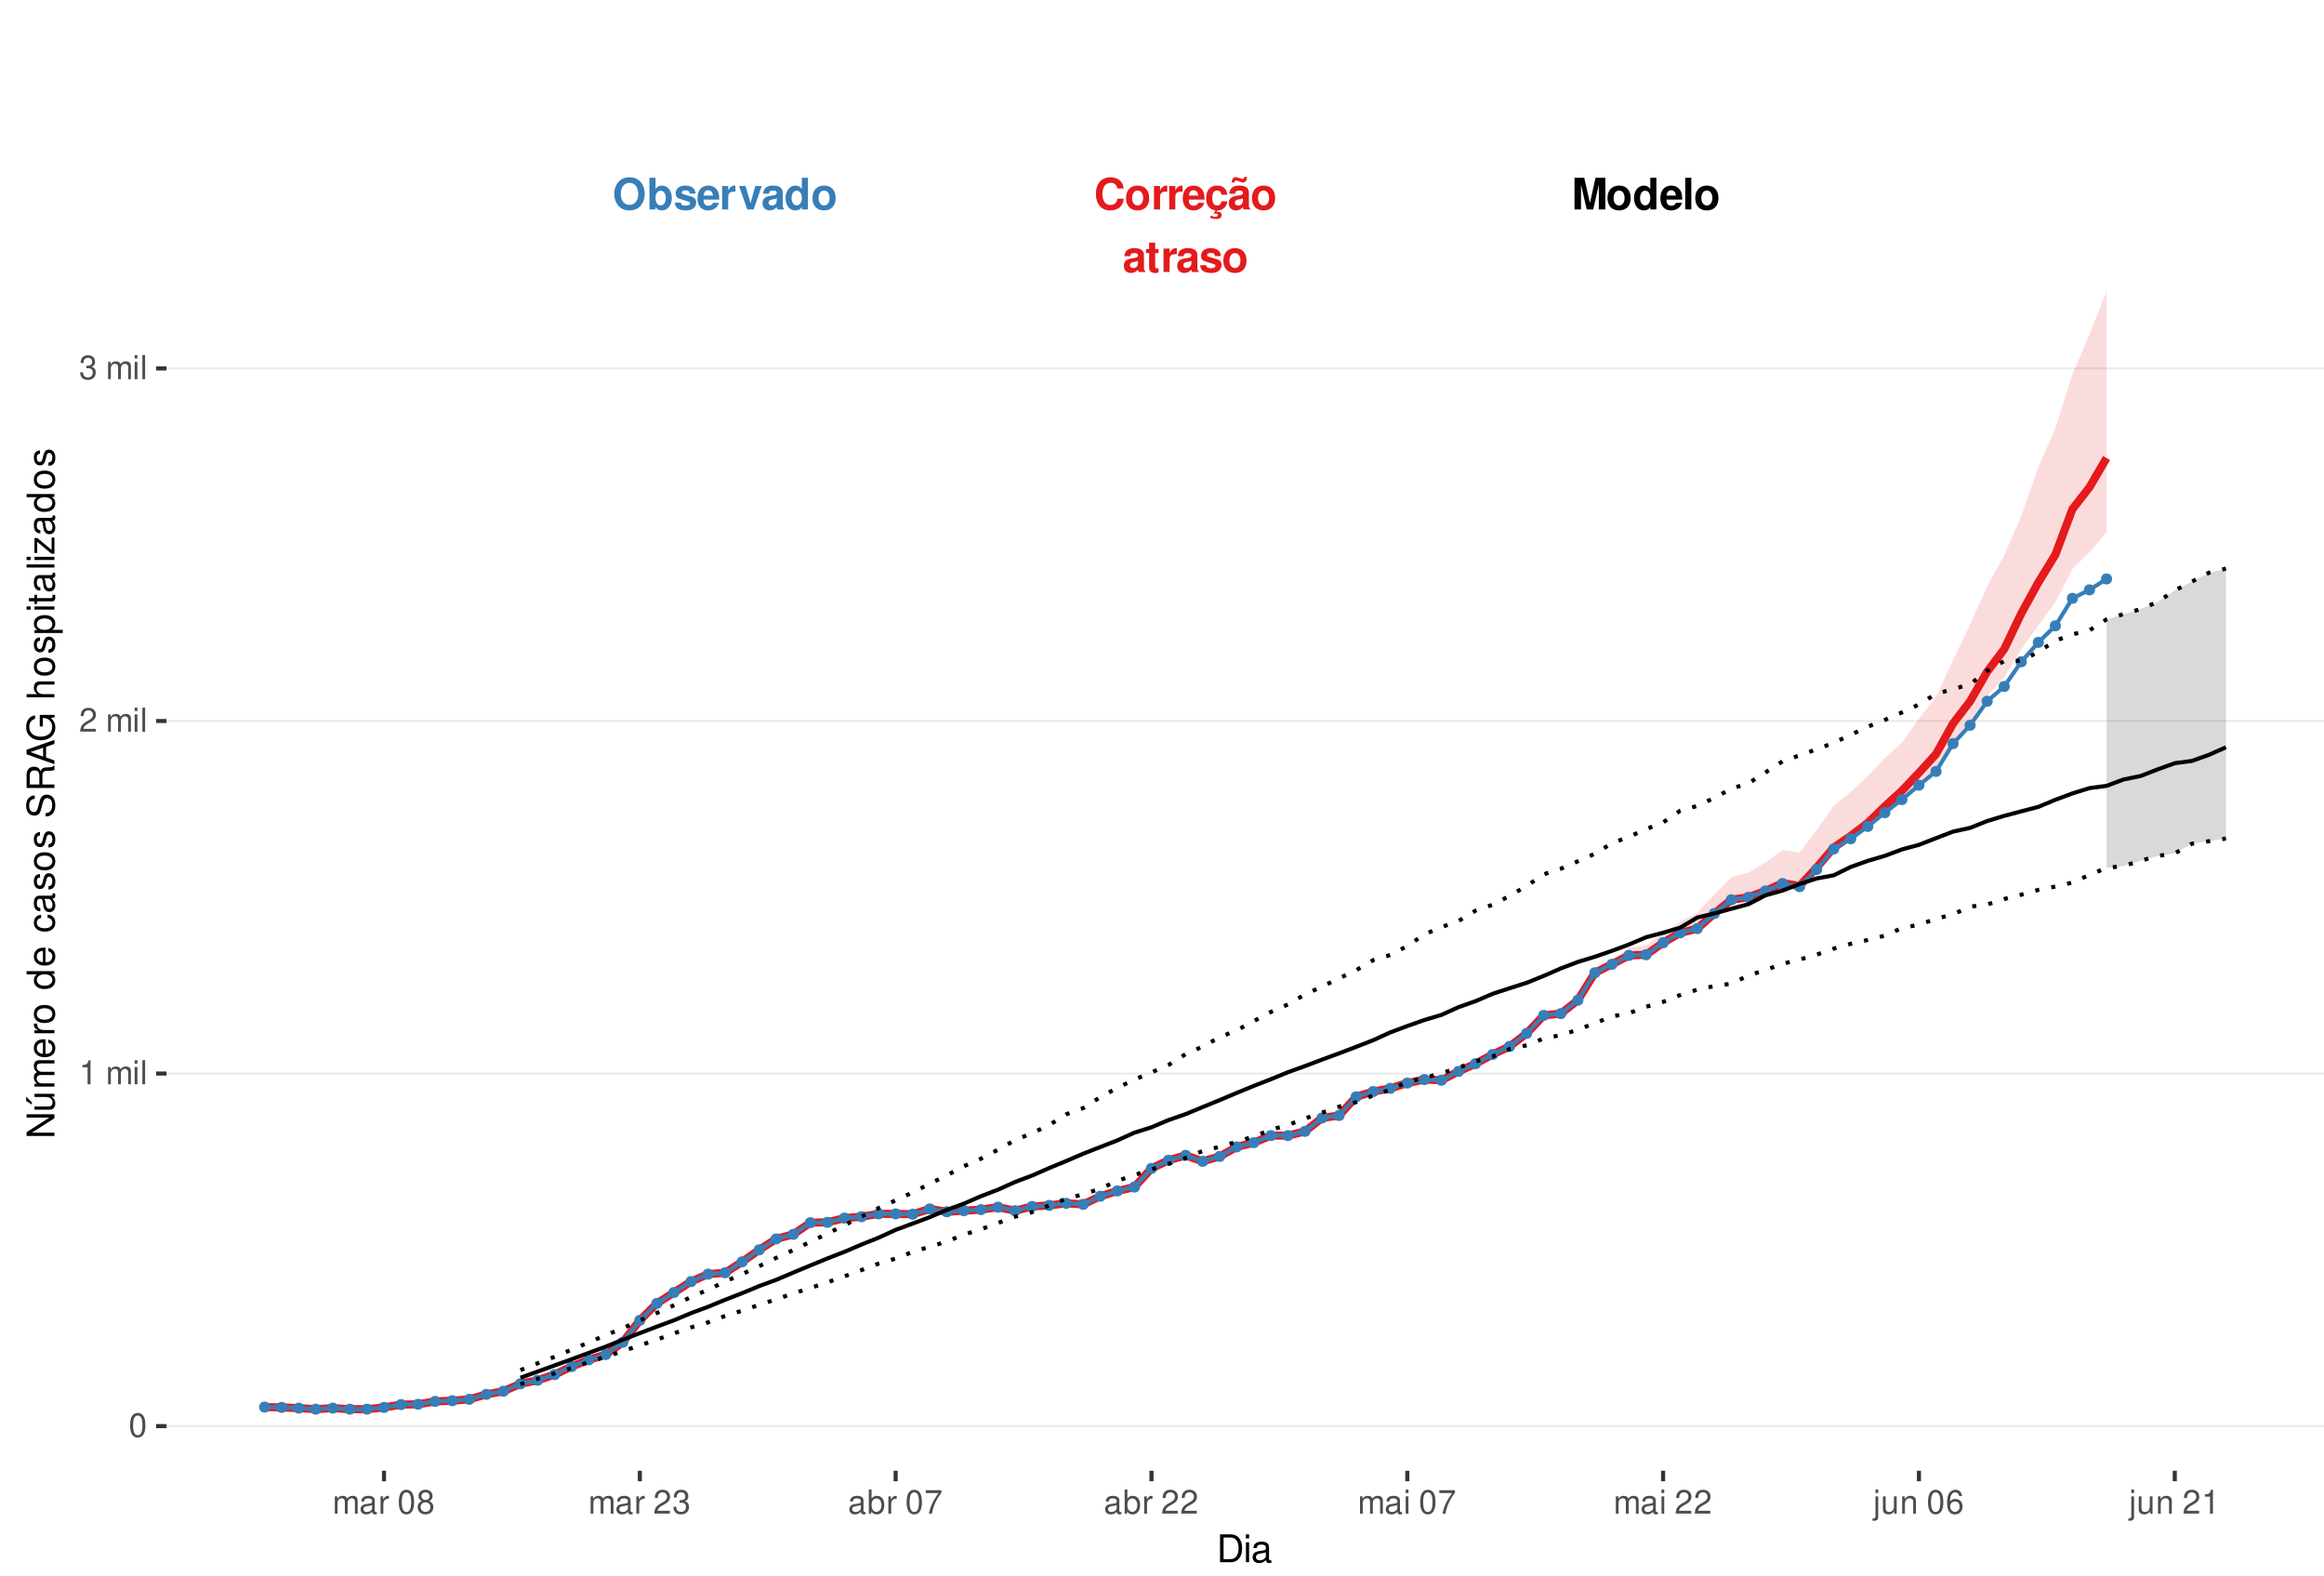 <?xml version="1.0" encoding="UTF-8"?>
<svg xmlns="http://www.w3.org/2000/svg" xmlns:xlink="http://www.w3.org/1999/xlink" width="609pt" height="413pt" viewBox="0 0 609 413" version="1.1">
<defs>
<g>
<symbol overflow="visible" id="glyph0-0">
<path style="stroke:none;" d=""/>
</symbol>
<symbol overflow="visible" id="glyph0-1">
<path style="stroke:none;" d="M 7.75 -5.484 C 7.703 -6.203 7.547 -6.656 7.203 -7.125 C 6.562 -7.969 5.547 -8.422 4.297 -8.422 C 1.953 -8.422 0.5 -6.75 0.5 -4.078 C 0.5 -1.406 1.938 0.266 4.25 0.266 C 6.328 0.266 7.688 -0.938 7.797 -2.828 L 6.125 -2.828 C 6.016 -1.781 5.359 -1.172 4.297 -1.172 C 2.984 -1.172 2.203 -2.234 2.203 -4.047 C 2.203 -5.875 3.016 -6.969 4.359 -6.969 C 5.344 -6.969 5.906 -6.5 6.125 -5.484 Z M 7.75 -5.484 "/>
</symbol>
<symbol overflow="visible" id="glyph0-2">
<path style="stroke:none;" d="M 3.422 -6.25 C 1.547 -6.25 0.391 -5 0.391 -2.984 C 0.391 -0.969 1.547 0.266 3.438 0.266 C 5.312 0.266 6.469 -0.969 6.469 -2.953 C 6.469 -5.031 5.344 -6.25 3.422 -6.25 Z M 3.438 -4.953 C 4.312 -4.953 4.875 -4.172 4.875 -2.969 C 4.875 -1.812 4.281 -1.031 3.438 -1.031 C 2.578 -1.031 1.984 -1.812 1.984 -2.984 C 1.984 -4.172 2.578 -4.953 3.438 -4.953 Z M 3.438 -4.953 "/>
</symbol>
<symbol overflow="visible" id="glyph0-3">
<path style="stroke:none;" d="M 0.719 -6.141 L 0.719 0 L 2.312 0 L 2.312 -3.266 C 2.312 -4.203 2.781 -4.656 3.703 -4.656 C 3.875 -4.656 4 -4.656 4.203 -4.625 L 4.203 -6.234 C 4.125 -6.25 4.078 -6.25 4.016 -6.25 C 3.281 -6.25 2.656 -5.766 2.312 -4.938 L 2.312 -6.141 Z M 0.719 -6.141 "/>
</symbol>
<symbol overflow="visible" id="glyph0-4">
<path style="stroke:none;" d="M 5.953 -2.578 C 5.969 -2.703 5.969 -2.766 5.969 -2.844 C 5.969 -3.453 5.875 -4.031 5.734 -4.453 C 5.328 -5.578 4.328 -6.25 3.094 -6.25 C 1.328 -6.25 0.25 -4.969 0.25 -2.906 C 0.25 -0.938 1.312 0.266 3.062 0.266 C 4.438 0.266 5.547 -0.516 5.906 -1.734 L 4.328 -1.734 C 4.141 -1.234 3.703 -0.953 3.109 -0.953 C 2.656 -0.953 2.297 -1.156 2.062 -1.484 C 1.922 -1.719 1.859 -1.984 1.844 -2.578 Z M 1.859 -3.625 C 1.969 -4.578 2.359 -5.031 3.078 -5.031 C 3.797 -5.031 4.234 -4.531 4.312 -3.625 Z M 1.859 -3.625 "/>
</symbol>
<symbol overflow="visible" id="glyph0-5">
<path style="stroke:none;" d="M 3.312 0.266 C 4.734 0.266 5.812 -0.703 5.938 -2.125 L 4.406 -2.125 C 4.219 -1.328 3.906 -1.031 3.281 -1.031 C 2.938 -1.031 2.594 -1.156 2.406 -1.391 C 2.141 -1.719 1.984 -2.312 1.984 -2.953 C 1.984 -3.531 2.094 -4.078 2.281 -4.438 C 2.469 -4.781 2.828 -4.953 3.281 -4.953 C 3.922 -4.953 4.234 -4.656 4.406 -3.844 L 5.938 -3.844 C 5.828 -5.344 4.828 -6.25 3.281 -6.25 C 1.438 -6.25 0.391 -5.047 0.391 -2.953 C 0.391 -1.078 1.25 0.031 2.828 0.234 L 2.328 1.203 C 2.547 1.109 2.672 1.062 2.891 1.062 C 3.234 1.062 3.469 1.234 3.469 1.469 C 3.469 1.734 3.188 1.938 2.828 1.938 C 2.5 1.938 2.203 1.859 1.641 1.594 L 1.422 2.188 C 2.125 2.438 2.484 2.5 2.984 2.5 C 3.938 2.5 4.453 2.125 4.453 1.438 C 4.453 0.938 4.125 0.641 3.578 0.641 C 3.406 0.641 3.266 0.656 3.109 0.719 Z M 3.312 0.266 "/>
</symbol>
<symbol overflow="visible" id="glyph0-6">
<path style="stroke:none;" d="M 5.953 -0.188 C 5.688 -0.453 5.594 -0.641 5.594 -0.938 L 5.594 -4.359 C 5.594 -5.609 4.75 -6.25 3.078 -6.25 C 1.422 -6.25 0.562 -5.547 0.453 -4.125 L 1.984 -4.125 C 2.062 -4.75 2.328 -4.953 3.109 -4.953 C 3.734 -4.953 4.031 -4.75 4.031 -4.344 C 4.031 -4.141 3.938 -3.969 3.766 -3.875 C 3.547 -3.75 3.547 -3.75 2.766 -3.625 L 2.125 -3.516 C 0.906 -3.312 0.312 -2.688 0.312 -1.578 C 0.312 -0.484 1.062 0.266 2.188 0.266 C 2.859 0.266 3.484 -0.016 4.047 -0.609 C 4.047 -0.297 4.078 -0.188 4.234 0 L 5.953 0 Z M 4.031 -2.469 C 4.031 -1.547 3.578 -1.031 2.781 -1.031 C 2.234 -1.031 1.906 -1.312 1.906 -1.766 C 1.906 -2.234 2.156 -2.469 2.828 -2.609 L 3.359 -2.703 C 3.781 -2.781 3.859 -2.812 4.031 -2.906 Z M 4.406 -8.516 C 4.359 -8.156 4.219 -7.969 3.984 -7.969 C 3.906 -7.969 3.672 -8.016 3.609 -8.047 L 2.781 -8.328 C 2.375 -8.469 2.359 -8.469 2.156 -8.469 C 1.531 -8.469 1.125 -7.953 1.078 -7.062 L 1.797 -7.062 C 1.859 -7.422 1.984 -7.578 2.25 -7.578 C 2.359 -7.578 2.469 -7.547 2.594 -7.5 L 3.406 -7.219 C 3.641 -7.125 3.859 -7.078 4.031 -7.078 C 4.703 -7.078 5.062 -7.547 5.109 -8.516 Z M 4.406 -8.516 "/>
</symbol>
<symbol overflow="visible" id="glyph0-7">
<path style="stroke:none;" d="M 5.953 -0.188 C 5.688 -0.453 5.594 -0.641 5.594 -0.938 L 5.594 -4.359 C 5.594 -5.609 4.75 -6.25 3.078 -6.25 C 1.422 -6.25 0.562 -5.547 0.453 -4.125 L 1.984 -4.125 C 2.062 -4.75 2.328 -4.953 3.109 -4.953 C 3.734 -4.953 4.031 -4.75 4.031 -4.344 C 4.031 -4.141 3.938 -3.969 3.766 -3.875 C 3.547 -3.75 3.547 -3.75 2.766 -3.625 L 2.125 -3.516 C 0.906 -3.312 0.312 -2.688 0.312 -1.578 C 0.312 -0.484 1.062 0.266 2.188 0.266 C 2.859 0.266 3.484 -0.016 4.047 -0.609 C 4.047 -0.297 4.078 -0.188 4.234 0 L 5.953 0 Z M 4.031 -2.469 C 4.031 -1.547 3.578 -1.031 2.781 -1.031 C 2.234 -1.031 1.906 -1.312 1.906 -1.766 C 1.906 -2.234 2.156 -2.469 2.828 -2.609 L 3.359 -2.703 C 3.781 -2.781 3.859 -2.812 4.031 -2.906 Z M 4.031 -2.469 "/>
</symbol>
<symbol overflow="visible" id="glyph0-8">
<path style="stroke:none;" d="M 3.422 -6.016 L 2.531 -6.016 L 2.531 -7.672 L 0.938 -7.672 L 0.938 -6.016 L 0.156 -6.016 L 0.156 -4.953 L 0.938 -4.953 L 0.938 -1.188 C 0.938 -0.219 1.453 0.266 2.5 0.266 C 2.859 0.266 3.125 0.234 3.422 0.141 L 3.422 -0.984 C 3.266 -0.953 3.188 -0.938 3.062 -0.938 C 2.641 -0.938 2.531 -1.062 2.531 -1.609 L 2.531 -4.953 L 3.422 -4.953 Z M 3.422 -6.016 "/>
</symbol>
<symbol overflow="visible" id="glyph0-9">
<path style="stroke:none;" d="M 5.75 -4.156 C 5.719 -5.453 4.719 -6.25 3.078 -6.25 C 1.516 -6.25 0.547 -5.453 0.547 -4.203 C 0.547 -3.781 0.672 -3.438 0.891 -3.203 C 1.109 -2.984 1.297 -2.875 1.891 -2.688 L 3.781 -2.094 C 4.188 -1.969 4.328 -1.844 4.328 -1.594 C 4.328 -1.219 3.875 -0.984 3.141 -0.984 C 2.719 -0.984 2.406 -1.062 2.203 -1.203 C 2.031 -1.328 1.953 -1.453 1.891 -1.781 L 0.328 -1.781 C 0.375 -0.438 1.359 0.266 3.234 0.266 C 4.078 0.266 4.734 0.078 5.188 -0.281 C 5.641 -0.641 5.922 -1.219 5.922 -1.812 C 5.922 -2.609 5.516 -3.125 4.703 -3.359 L 2.703 -3.953 C 2.25 -4.078 2.141 -4.172 2.141 -4.422 C 2.141 -4.766 2.5 -5 3.062 -5 C 3.828 -5 4.203 -4.719 4.203 -4.156 Z M 5.75 -4.156 "/>
</symbol>
<symbol overflow="visible" id="glyph0-10">
<path style="stroke:none;" d="M 2.453 -6.469 L 3.953 0 L 5.656 0 L 7.125 -6.469 L 7.125 0 L 8.828 0 L 8.828 -8.297 L 6.25 -8.297 L 4.797 -1.688 L 3.297 -8.297 L 0.75 -8.297 L 0.75 0 L 2.453 0 Z M 2.453 -6.469 "/>
</symbol>
<symbol overflow="visible" id="glyph0-11">
<path style="stroke:none;" d="M 4.609 0 L 6.203 0 L 6.203 -8.297 L 4.609 -8.297 L 4.609 -5.344 C 4.203 -5.953 3.688 -6.25 2.906 -6.25 C 1.438 -6.25 0.328 -4.828 0.328 -2.984 C 0.328 -2.156 0.578 -1.312 0.984 -0.719 C 1.406 -0.109 2.156 0.266 2.906 0.266 C 3.688 0.266 4.203 -0.016 4.609 -0.625 Z M 3.266 -4.906 C 4.078 -4.906 4.609 -4.141 4.609 -2.953 C 4.609 -1.844 4.062 -1.062 3.266 -1.062 C 2.469 -1.062 1.922 -1.859 1.922 -2.984 C 1.922 -4.125 2.469 -4.906 3.266 -4.906 Z M 3.266 -4.906 "/>
</symbol>
<symbol overflow="visible" id="glyph0-12">
<path style="stroke:none;" d="M 2.359 -8.297 L 0.766 -8.297 L 0.766 0 L 2.359 0 Z M 2.359 -8.297 "/>
</symbol>
<symbol overflow="visible" id="glyph0-13">
<path style="stroke:none;" d="M 4.438 -8.422 C 3.281 -8.422 2.328 -8.047 1.609 -7.281 C 0.875 -6.484 0.453 -5.328 0.453 -4.078 C 0.453 -2.844 0.875 -1.672 1.609 -0.891 C 2.328 -0.109 3.266 0.266 4.453 0.266 C 5.625 0.266 6.562 -0.109 7.281 -0.891 C 8 -1.656 8.438 -2.859 8.438 -4.031 C 8.438 -5.328 8.016 -6.5 7.281 -7.281 C 6.547 -8.062 5.641 -8.422 4.438 -8.422 Z M 4.453 -6.969 C 5.844 -6.969 6.734 -5.828 6.734 -4.031 C 6.734 -2.328 5.812 -1.188 4.453 -1.188 C 3.062 -1.188 2.156 -2.328 2.156 -4.078 C 2.156 -5.828 3.062 -6.969 4.453 -6.969 Z M 4.453 -6.969 "/>
</symbol>
<symbol overflow="visible" id="glyph0-14">
<path style="stroke:none;" d="M 0.672 -8.297 L 0.672 0 L 2.266 0 L 2.266 -0.625 C 2.656 -0.016 3.188 0.266 3.953 0.266 C 5.422 0.266 6.547 -1.141 6.547 -2.984 C 6.547 -3.828 6.297 -4.656 5.875 -5.25 C 5.453 -5.859 4.703 -6.25 3.953 -6.25 C 3.188 -6.25 2.656 -5.953 2.266 -5.344 L 2.266 -8.297 Z M 3.609 -4.906 C 4.391 -4.906 4.953 -4.125 4.953 -2.984 C 4.953 -1.859 4.406 -1.062 3.609 -1.062 C 2.797 -1.062 2.266 -1.828 2.266 -3.016 C 2.266 -4.141 2.812 -4.906 3.609 -4.906 Z M 3.609 -4.906 "/>
</symbol>
<symbol overflow="visible" id="glyph0-15">
<path style="stroke:none;" d="M 3.984 0 L 6.094 -6.141 L 4.406 -6.141 L 3.172 -1.656 L 1.844 -6.141 L 0.156 -6.141 L 2.312 0 Z M 3.984 0 "/>
</symbol>
<symbol overflow="visible" id="glyph1-0">
<path style="stroke:none;" d=""/>
</symbol>
<symbol overflow="visible" id="glyph1-1">
<path style="stroke:none;" d="M 2.375 -6.266 C 1.812 -6.266 1.297 -6 0.969 -5.578 C 0.578 -5.016 0.375 -4.188 0.375 -3.031 C 0.375 -0.922 1.062 0.203 2.375 0.203 C 3.672 0.203 4.391 -0.922 4.391 -2.984 C 4.391 -4.188 4.203 -5 3.797 -5.578 C 3.469 -6 2.953 -6.266 2.375 -6.266 Z M 2.375 -5.578 C 3.203 -5.578 3.609 -4.75 3.609 -3.047 C 3.609 -1.266 3.219 -0.438 2.359 -0.438 C 1.562 -0.438 1.156 -1.297 1.156 -3.016 C 1.156 -4.75 1.562 -5.578 2.375 -5.578 Z M 2.375 -5.578 "/>
</symbol>
<symbol overflow="visible" id="glyph1-2">
<path style="stroke:none;" d="M 2.234 -4.453 L 2.234 0 L 3 0 L 3 -6.266 L 2.5 -6.266 C 2.234 -5.297 2.062 -5.172 0.891 -5.016 L 0.891 -4.453 Z M 2.234 -4.453 "/>
</symbol>
<symbol overflow="visible" id="glyph1-3">
<path style="stroke:none;" d=""/>
</symbol>
<symbol overflow="visible" id="glyph1-4">
<path style="stroke:none;" d="M 0.609 -4.531 L 0.609 0 L 1.328 0 L 1.328 -2.844 C 1.328 -3.5 1.812 -4.031 2.391 -4.031 C 2.938 -4.031 3.234 -3.703 3.234 -3.125 L 3.234 0 L 3.969 0 L 3.969 -2.844 C 3.969 -3.5 4.438 -4.031 5.031 -4.031 C 5.562 -4.031 5.875 -3.703 5.875 -3.125 L 5.875 0 L 6.594 0 L 6.594 -3.406 C 6.594 -4.219 6.125 -4.672 5.281 -4.672 C 4.672 -4.672 4.312 -4.484 3.891 -3.969 C 3.625 -4.453 3.25 -4.672 2.672 -4.672 C 2.062 -4.672 1.656 -4.438 1.266 -3.891 L 1.266 -4.531 Z M 0.609 -4.531 "/>
</symbol>
<symbol overflow="visible" id="glyph1-5">
<path style="stroke:none;" d="M 1.297 -4.531 L 0.578 -4.531 L 0.578 0 L 1.297 0 Z M 1.297 -6.312 L 0.578 -6.312 L 0.578 -5.406 L 1.297 -5.406 Z M 1.297 -6.312 "/>
</symbol>
<symbol overflow="visible" id="glyph1-6">
<path style="stroke:none;" d="M 1.312 -6.312 L 0.594 -6.312 L 0.594 0 L 1.312 0 Z M 1.312 -6.312 "/>
</symbol>
<symbol overflow="visible" id="glyph1-7">
<path style="stroke:none;" d="M 4.375 -0.75 L 1.156 -0.75 C 1.234 -1.266 1.5 -1.594 2.266 -2.062 L 3.125 -2.547 C 3.984 -3.016 4.422 -3.656 4.422 -4.438 C 4.422 -4.953 4.219 -5.438 3.859 -5.781 C 3.484 -6.109 3.031 -6.266 2.453 -6.266 C 1.672 -6.266 1.094 -5.984 0.766 -5.438 C 0.547 -5.109 0.453 -4.719 0.438 -4.094 L 1.188 -4.094 C 1.219 -4.516 1.266 -4.766 1.375 -4.984 C 1.578 -5.359 1.969 -5.594 2.438 -5.594 C 3.125 -5.594 3.641 -5.094 3.641 -4.422 C 3.641 -3.906 3.359 -3.484 2.812 -3.172 L 2.016 -2.703 C 0.734 -1.969 0.359 -1.375 0.297 -0.016 L 4.375 -0.016 Z M 4.375 -0.75 "/>
</symbol>
<symbol overflow="visible" id="glyph1-8">
<path style="stroke:none;" d="M 1.906 -2.875 L 2.328 -2.875 C 3.156 -2.875 3.594 -2.5 3.594 -1.734 C 3.594 -0.953 3.125 -0.469 2.344 -0.469 C 1.5 -0.469 1.094 -0.906 1.031 -1.812 L 0.281 -1.812 C 0.312 -1.312 0.391 -0.984 0.547 -0.703 C 0.859 -0.109 1.469 0.203 2.297 0.203 C 3.562 0.203 4.375 -0.562 4.375 -1.75 C 4.375 -2.547 4.078 -2.984 3.344 -3.234 C 3.906 -3.469 4.203 -3.906 4.203 -4.531 C 4.203 -5.609 3.5 -6.266 2.328 -6.266 C 1.094 -6.266 0.438 -5.562 0.406 -4.234 L 1.172 -4.234 C 1.172 -4.625 1.219 -4.844 1.312 -5.031 C 1.484 -5.391 1.859 -5.594 2.344 -5.594 C 3.016 -5.594 3.422 -5.188 3.422 -4.516 C 3.422 -4.062 3.266 -3.797 2.922 -3.656 C 2.719 -3.562 2.438 -3.531 1.906 -3.516 Z M 1.906 -2.875 "/>
</symbol>
<symbol overflow="visible" id="glyph1-9">
<path style="stroke:none;" d="M 4.625 -0.422 C 4.547 -0.406 4.516 -0.406 4.469 -0.406 C 4.219 -0.406 4.078 -0.531 4.078 -0.766 L 4.078 -3.422 C 4.078 -4.234 3.5 -4.672 2.375 -4.672 C 1.719 -4.672 1.188 -4.469 0.875 -4.141 C 0.672 -3.906 0.578 -3.641 0.562 -3.188 L 1.297 -3.188 C 1.344 -3.75 1.672 -4 2.359 -4 C 3.016 -4 3.375 -3.75 3.375 -3.328 L 3.375 -3.141 C 3.359 -2.828 3.203 -2.703 2.609 -2.625 C 1.594 -2.5 1.438 -2.469 1.156 -2.359 C 0.625 -2.125 0.359 -1.734 0.359 -1.141 C 0.359 -0.312 0.938 0.203 1.859 0.203 C 2.422 0.203 2.875 0 3.391 -0.469 C 3.438 0 3.672 0.203 4.141 0.203 C 4.297 0.203 4.391 0.188 4.625 0.125 Z M 3.375 -1.422 C 3.375 -1.188 3.297 -1.031 3.078 -0.844 C 2.781 -0.578 2.438 -0.438 2.016 -0.438 C 1.453 -0.438 1.109 -0.703 1.109 -1.156 C 1.109 -1.641 1.422 -1.875 2.203 -1.984 C 2.984 -2.094 3.125 -2.125 3.375 -2.234 Z M 3.375 -1.422 "/>
</symbol>
<symbol overflow="visible" id="glyph1-10">
<path style="stroke:none;" d="M 0.594 -4.531 L 0.594 0 L 1.328 0 L 1.328 -2.359 C 1.328 -3.438 1.781 -3.938 2.781 -3.906 L 2.781 -4.641 C 2.656 -4.656 2.594 -4.672 2.5 -4.672 C 2.031 -4.672 1.672 -4.391 1.266 -3.719 L 1.266 -4.531 Z M 0.594 -4.531 "/>
</symbol>
<symbol overflow="visible" id="glyph1-11">
<path style="stroke:none;" d="M 3.391 -3.297 C 4.031 -3.688 4.219 -4 4.219 -4.594 C 4.219 -5.578 3.469 -6.266 2.375 -6.266 C 1.297 -6.266 0.531 -5.578 0.531 -4.594 C 0.531 -4 0.734 -3.703 1.375 -3.297 C 0.672 -2.938 0.312 -2.438 0.312 -1.734 C 0.312 -0.594 1.156 0.203 2.375 0.203 C 3.594 0.203 4.438 -0.594 4.438 -1.734 C 4.438 -2.438 4.094 -2.938 3.391 -3.297 Z M 2.375 -5.578 C 3.031 -5.578 3.438 -5.188 3.438 -4.578 C 3.438 -3.984 3.016 -3.594 2.375 -3.594 C 1.734 -3.594 1.312 -3.984 1.312 -4.594 C 1.312 -5.188 1.734 -5.578 2.375 -5.578 Z M 2.375 -2.953 C 3.141 -2.953 3.656 -2.453 3.656 -1.719 C 3.656 -0.969 3.156 -0.469 2.359 -0.469 C 1.625 -0.469 1.094 -0.984 1.094 -1.719 C 1.094 -2.453 1.609 -2.953 2.375 -2.953 Z M 2.375 -2.953 "/>
</symbol>
<symbol overflow="visible" id="glyph1-12">
<path style="stroke:none;" d="M 0.469 -6.312 L 0.469 0 L 1.109 0 L 1.109 -0.578 C 1.469 -0.047 1.922 0.203 2.547 0.203 C 3.75 0.203 4.531 -0.781 4.531 -2.281 C 4.531 -3.75 3.797 -4.672 2.594 -4.672 C 1.969 -4.672 1.531 -4.438 1.188 -3.922 L 1.188 -6.312 Z M 2.453 -3.984 C 3.25 -3.984 3.781 -3.297 3.781 -2.203 C 3.781 -1.172 3.234 -0.469 2.453 -0.469 C 1.672 -0.469 1.188 -1.172 1.188 -2.234 C 1.188 -3.297 1.672 -3.984 2.453 -3.984 Z M 2.453 -3.984 "/>
</symbol>
<symbol overflow="visible" id="glyph1-13">
<path style="stroke:none;" d="M 4.5 -6.141 L 0.391 -6.141 L 0.391 -5.391 L 3.719 -5.391 C 2.25 -3.297 1.656 -2.016 1.188 0 L 2.016 0 C 2.344 -1.969 3.109 -3.656 4.5 -5.5 Z M 4.5 -6.141 "/>
</symbol>
<symbol overflow="visible" id="glyph1-14">
<path style="stroke:none;" d="M 0.609 -4.531 L 0.609 0.656 C 0.609 1.109 0.469 1.25 0.016 1.25 C -0.031 1.25 -0.062 1.25 -0.156 1.25 L -0.156 1.859 C -0.062 1.875 -0.031 1.891 0.094 1.891 C 0.906 1.891 1.328 1.562 1.328 0.938 L 1.328 -4.531 Z M 1.328 -6.312 L 0.609 -6.312 L 0.609 -5.406 L 1.328 -5.406 Z M 1.328 -6.312 "/>
</symbol>
<symbol overflow="visible" id="glyph1-15">
<path style="stroke:none;" d="M 4.172 0 L 4.172 -4.531 L 3.453 -4.531 L 3.453 -1.969 C 3.453 -1.031 2.969 -0.438 2.219 -0.438 C 1.641 -0.438 1.281 -0.781 1.281 -1.328 L 1.281 -4.531 L 0.562 -4.531 L 0.562 -1.031 C 0.562 -0.281 1.125 0.203 2.016 0.203 C 2.672 0.203 3.094 -0.031 3.516 -0.625 L 3.516 0 Z M 4.172 0 "/>
</symbol>
<symbol overflow="visible" id="glyph1-16">
<path style="stroke:none;" d="M 0.609 -4.531 L 0.609 0 L 1.328 0 L 1.328 -2.5 C 1.328 -3.422 1.812 -4.031 2.562 -4.031 C 3.141 -4.031 3.5 -3.688 3.5 -3.141 L 3.5 0 L 4.219 0 L 4.219 -3.422 C 4.219 -4.188 3.656 -4.672 2.781 -4.672 C 2.109 -4.672 1.672 -4.406 1.266 -3.781 L 1.266 -4.531 Z M 0.609 -4.531 "/>
</symbol>
<symbol overflow="visible" id="glyph1-17">
<path style="stroke:none;" d="M 4.312 -4.625 C 4.156 -5.656 3.5 -6.266 2.578 -6.266 C 1.891 -6.266 1.297 -5.922 0.922 -5.359 C 0.531 -4.75 0.375 -3.984 0.375 -2.859 C 0.375 -1.797 0.516 -1.141 0.891 -0.578 C 1.219 -0.062 1.75 0.203 2.438 0.203 C 3.594 0.203 4.438 -0.672 4.438 -1.891 C 4.438 -3.047 3.656 -3.859 2.562 -3.859 C 1.953 -3.859 1.484 -3.641 1.156 -3.172 C 1.156 -4.719 1.641 -5.578 2.516 -5.578 C 3.062 -5.578 3.422 -5.234 3.547 -4.625 Z M 2.469 -3.188 C 3.203 -3.188 3.656 -2.672 3.656 -1.828 C 3.656 -1.047 3.141 -0.469 2.438 -0.469 C 1.734 -0.469 1.188 -1.078 1.188 -1.875 C 1.188 -2.656 1.719 -3.188 2.469 -3.188 Z M 2.469 -3.188 "/>
</symbol>
<symbol overflow="visible" id="glyph2-0">
<path style="stroke:none;" d=""/>
</symbol>
<symbol overflow="visible" id="glyph2-1">
<path style="stroke:none;" d="M 0.891 0 L 3.703 0 C 5.547 0 6.672 -1.375 6.672 -3.656 C 6.672 -5.906 5.547 -7.297 3.703 -7.297 L 0.891 -7.297 Z M 1.812 -0.812 L 1.812 -6.469 L 3.547 -6.469 C 4.984 -6.469 5.734 -5.5 5.734 -3.641 C 5.734 -1.797 4.984 -0.812 3.547 -0.812 Z M 1.812 -0.812 "/>
</symbol>
<symbol overflow="visible" id="glyph2-2">
<path style="stroke:none;" d="M 1.5 -5.234 L 0.672 -5.234 L 0.672 0 L 1.5 0 Z M 1.5 -7.297 L 0.656 -7.297 L 0.656 -6.234 L 1.5 -6.234 Z M 1.5 -7.297 "/>
</symbol>
<symbol overflow="visible" id="glyph2-3">
<path style="stroke:none;" d="M 5.344 -0.484 C 5.266 -0.469 5.219 -0.469 5.172 -0.469 C 4.875 -0.469 4.719 -0.625 4.719 -0.875 L 4.719 -3.953 C 4.719 -4.891 4.047 -5.391 2.75 -5.391 C 1.984 -5.391 1.375 -5.172 1.016 -4.781 C 0.766 -4.516 0.672 -4.203 0.656 -3.688 L 1.484 -3.688 C 1.562 -4.328 1.938 -4.625 2.719 -4.625 C 3.484 -4.625 3.891 -4.344 3.891 -3.844 L 3.891 -3.625 C 3.875 -3.266 3.703 -3.125 3.016 -3.047 C 1.844 -2.891 1.656 -2.844 1.344 -2.719 C 0.734 -2.453 0.422 -2 0.422 -1.312 C 0.422 -0.375 1.078 0.234 2.141 0.234 C 2.797 0.234 3.328 0 3.922 -0.547 C 3.984 0 4.234 0.234 4.781 0.234 C 4.953 0.234 5.062 0.203 5.344 0.141 Z M 3.891 -1.656 C 3.891 -1.375 3.812 -1.203 3.562 -0.969 C 3.219 -0.656 2.812 -0.5 2.312 -0.5 C 1.672 -0.5 1.297 -0.812 1.297 -1.344 C 1.297 -1.891 1.656 -2.172 2.547 -2.297 C 3.438 -2.422 3.609 -2.453 3.891 -2.594 Z M 3.891 -1.656 "/>
</symbol>
<symbol overflow="visible" id="glyph3-0">
<path style="stroke:none;" d=""/>
</symbol>
<symbol overflow="visible" id="glyph3-1">
<path style="stroke:none;" d="M -7.297 -6.453 L -7.297 -5.578 L -1.328 -5.578 L -7.297 -1.766 L -7.297 -0.766 L 0 -0.766 L 0 -1.641 L -5.906 -1.641 L 0 -5.406 L 0 -6.453 Z M -7.297 -6.453 "/>
</symbol>
<symbol overflow="visible" id="glyph3-2">
<path style="stroke:none;" d="M 0 -4.812 L -5.234 -4.812 L -5.234 -3.984 L -2.266 -3.984 C -1.203 -3.984 -0.5 -3.438 -0.5 -2.562 C -0.5 -1.906 -0.906 -1.484 -1.531 -1.484 L -5.234 -1.484 L -5.234 -0.656 L -1.203 -0.656 C -0.328 -0.656 0.234 -1.297 0.234 -2.312 C 0.234 -3.094 -0.047 -3.578 -0.734 -4.062 L 0 -4.062 Z M -7.406 -2.953 L -5.922 -2 L -5.922 -2.594 L -7.406 -4.094 Z M -7.406 -2.953 "/>
</symbol>
<symbol overflow="visible" id="glyph3-3">
<path style="stroke:none;" d="M -5.234 -0.703 L 0 -0.703 L 0 -1.547 L -3.297 -1.547 C -4.047 -1.547 -4.656 -2.094 -4.656 -2.766 C -4.656 -3.391 -4.281 -3.734 -3.609 -3.734 L 0 -3.734 L 0 -4.578 L -3.297 -4.578 C -4.047 -4.578 -4.656 -5.125 -4.656 -5.812 C -4.656 -6.422 -4.266 -6.781 -3.609 -6.781 L 0 -6.781 L 0 -7.625 L -3.938 -7.625 C -4.875 -7.625 -5.391 -7.078 -5.391 -6.094 C -5.391 -5.406 -5.188 -4.984 -4.594 -4.484 C -5.156 -4.188 -5.391 -3.766 -5.391 -3.078 C -5.391 -2.375 -5.125 -1.906 -4.5 -1.469 L -5.234 -1.469 Z M -5.234 -0.703 "/>
</symbol>
<symbol overflow="visible" id="glyph3-4">
<path style="stroke:none;" d="M -2.344 -5.125 C -3.141 -5.125 -3.625 -5.062 -4.016 -4.922 C -4.875 -4.578 -5.391 -3.781 -5.391 -2.797 C -5.391 -1.344 -4.281 -0.406 -2.547 -0.406 C -0.812 -0.406 0.234 -1.297 0.234 -2.781 C 0.234 -3.984 -0.453 -4.812 -1.594 -5.016 L -1.594 -4.188 C -0.906 -3.953 -0.547 -3.484 -0.547 -2.812 C -0.547 -2.281 -0.781 -1.828 -1.219 -1.547 C -1.516 -1.344 -1.812 -1.281 -2.344 -1.266 Z M -3.016 -1.297 C -3.984 -1.359 -4.625 -1.953 -4.625 -2.797 C -4.625 -3.641 -3.953 -4.234 -3.016 -4.234 Z M -3.016 -1.297 "/>
</symbol>
<symbol overflow="visible" id="glyph3-5">
<path style="stroke:none;" d="M -5.234 -0.688 L 0 -0.688 L 0 -1.531 L -2.719 -1.531 C -3.984 -1.547 -4.547 -2.062 -4.516 -3.203 L -5.359 -3.203 C -5.375 -3.062 -5.391 -2.984 -5.391 -2.891 C -5.391 -2.344 -5.062 -1.938 -4.297 -1.453 L -5.234 -1.453 Z M -5.234 -0.688 "/>
</symbol>
<symbol overflow="visible" id="glyph3-6">
<path style="stroke:none;" d="M -5.391 -2.719 C -5.391 -1.234 -4.344 -0.359 -2.578 -0.359 C -0.812 -0.359 0.234 -1.234 0.234 -2.734 C 0.234 -4.203 -0.812 -5.094 -2.547 -5.094 C -4.359 -5.094 -5.391 -4.234 -5.391 -2.719 Z M -4.625 -2.734 C -4.625 -3.672 -3.844 -4.234 -2.547 -4.234 C -1.312 -4.234 -0.547 -3.656 -0.547 -2.734 C -0.547 -1.797 -1.312 -1.234 -2.578 -1.234 C -3.844 -1.234 -4.625 -1.797 -4.625 -2.734 Z M -4.625 -2.734 "/>
</symbol>
<symbol overflow="visible" id="glyph3-7">
<path style="stroke:none;" d=""/>
</symbol>
<symbol overflow="visible" id="glyph3-8">
<path style="stroke:none;" d="M -7.297 -4.953 L -7.297 -4.125 L -4.578 -4.125 C -5.109 -3.766 -5.391 -3.203 -5.391 -2.516 C -5.391 -1.156 -4.297 -0.266 -2.625 -0.266 C -0.859 -0.266 0.234 -1.125 0.234 -2.547 C 0.234 -3.266 -0.047 -3.766 -0.688 -4.203 L 0 -4.203 L 0 -4.953 Z M -4.609 -2.656 C -4.609 -3.547 -3.812 -4.125 -2.562 -4.125 C -1.344 -4.125 -0.547 -3.547 -0.547 -2.656 C -0.547 -1.734 -1.359 -1.125 -2.578 -1.125 C -3.797 -1.125 -4.609 -1.734 -4.609 -2.656 Z M -4.609 -2.656 "/>
</symbol>
<symbol overflow="visible" id="glyph3-9">
<path style="stroke:none;" d="M -3.484 -4.703 C -3.984 -4.672 -4.312 -4.562 -4.609 -4.359 C -5.094 -4 -5.391 -3.375 -5.391 -2.641 C -5.391 -1.219 -4.266 -0.312 -2.531 -0.312 C -0.844 -0.312 0.234 -1.203 0.234 -2.625 C 0.234 -3.875 -0.516 -4.672 -1.797 -4.766 L -1.797 -3.938 C -0.953 -3.797 -0.547 -3.359 -0.547 -2.656 C -0.547 -1.734 -1.297 -1.188 -2.531 -1.188 C -3.844 -1.188 -4.625 -1.719 -4.625 -2.625 C -4.625 -3.328 -4.203 -3.766 -3.484 -3.875 Z M -3.484 -4.703 "/>
</symbol>
<symbol overflow="visible" id="glyph3-10">
<path style="stroke:none;" d="M -0.484 -5.344 C -0.469 -5.266 -0.469 -5.219 -0.469 -5.172 C -0.469 -4.875 -0.625 -4.719 -0.875 -4.719 L -3.953 -4.719 C -4.891 -4.719 -5.391 -4.047 -5.391 -2.75 C -5.391 -1.984 -5.172 -1.375 -4.781 -1.016 C -4.516 -0.766 -4.203 -0.672 -3.688 -0.656 L -3.688 -1.484 C -4.328 -1.562 -4.625 -1.938 -4.625 -2.719 C -4.625 -3.484 -4.344 -3.891 -3.844 -3.891 L -3.625 -3.891 C -3.266 -3.875 -3.125 -3.703 -3.047 -3.016 C -2.891 -1.844 -2.844 -1.656 -2.719 -1.344 C -2.453 -0.734 -2 -0.422 -1.312 -0.422 C -0.375 -0.422 0.234 -1.078 0.234 -2.141 C 0.234 -2.797 0 -3.328 -0.547 -3.922 C 0 -3.984 0.234 -4.234 0.234 -4.781 C 0.234 -4.953 0.203 -5.062 0.141 -5.344 Z M -1.656 -3.891 C -1.375 -3.891 -1.203 -3.812 -0.969 -3.562 C -0.656 -3.219 -0.5 -2.812 -0.5 -2.312 C -0.5 -1.672 -0.812 -1.297 -1.344 -1.297 C -1.891 -1.297 -2.172 -1.656 -2.297 -2.547 C -2.422 -3.438 -2.453 -3.609 -2.594 -3.891 Z M -1.656 -3.891 "/>
</symbol>
<symbol overflow="visible" id="glyph3-11">
<path style="stroke:none;" d="M -3.781 -4.375 C -4.812 -4.375 -5.391 -3.688 -5.391 -2.484 C -5.391 -1.266 -4.766 -0.469 -3.797 -0.469 C -2.969 -0.469 -2.578 -0.891 -2.281 -2.125 L -2.094 -2.906 C -1.953 -3.484 -1.734 -3.719 -1.375 -3.719 C -0.875 -3.719 -0.547 -3.234 -0.547 -2.5 C -0.547 -2.047 -0.672 -1.672 -0.891 -1.453 C -1.047 -1.328 -1.188 -1.266 -1.562 -1.219 L -1.562 -0.344 C -0.344 -0.375 0.234 -1.062 0.234 -2.438 C 0.234 -3.75 -0.422 -4.594 -1.438 -4.594 C -2.203 -4.594 -2.641 -4.156 -2.891 -3.109 L -3.078 -2.312 C -3.234 -1.625 -3.453 -1.344 -3.828 -1.344 C -4.312 -1.344 -4.625 -1.766 -4.625 -2.453 C -4.625 -3.125 -4.328 -3.484 -3.781 -3.5 Z M -3.781 -4.375 "/>
</symbol>
<symbol overflow="visible" id="glyph3-12">
<path style="stroke:none;" d="M -5.156 -5.953 C -5.656 -5.953 -5.797 -5.938 -6.125 -5.766 C -6.969 -5.375 -7.406 -4.516 -7.406 -3.297 C -7.406 -1.688 -6.594 -0.703 -5.266 -0.703 C -4.375 -0.703 -3.812 -1.172 -3.562 -2.125 L -3.094 -3.938 C -2.844 -4.875 -2.484 -5.281 -1.906 -5.281 C -1.516 -5.281 -1.125 -5.062 -0.906 -4.766 C -0.688 -4.469 -0.594 -4.016 -0.594 -3.422 C -0.594 -2.625 -0.781 -2.094 -1.203 -1.734 C -1.516 -1.469 -1.875 -1.344 -2.312 -1.359 L -2.312 -0.484 C -1.656 -0.484 -1.203 -0.625 -0.812 -0.906 C -0.125 -1.406 0.234 -2.25 0.234 -3.359 C 0.234 -4.234 0.031 -4.938 -0.328 -5.406 C -0.719 -5.906 -1.375 -6.203 -2 -6.203 C -2.906 -6.203 -3.562 -5.656 -3.828 -4.656 L -4.312 -2.828 C -4.562 -1.953 -4.844 -1.625 -5.406 -1.625 C -6.141 -1.625 -6.625 -2.281 -6.625 -3.266 C -6.625 -4.422 -6.109 -5.062 -5.156 -5.078 Z M -5.156 -5.953 "/>
</symbol>
<symbol overflow="visible" id="glyph3-13">
<path style="stroke:none;" d="M -3.141 -1.859 L -3.141 -4.266 C -3.141 -5.094 -2.734 -5.453 -1.844 -5.453 L -1.188 -5.453 C -0.734 -5.453 -0.297 -5.531 0 -5.656 L 0 -6.797 L -0.234 -6.797 C -0.469 -6.438 -0.734 -6.375 -1.703 -6.344 C -2.906 -6.344 -3.266 -6.156 -3.594 -5.359 C -4.016 -6.188 -4.5 -6.516 -5.344 -6.516 C -6.594 -6.516 -7.297 -5.734 -7.297 -4.297 L -7.297 -0.938 L 0 -0.938 L 0 -1.859 Z M -3.953 -1.859 L -6.469 -1.859 L -6.469 -4.109 C -6.469 -4.625 -6.391 -4.938 -6.188 -5.156 C -5.984 -5.406 -5.656 -5.547 -5.219 -5.547 C -4.344 -5.547 -3.953 -5.094 -3.953 -4.109 Z M -3.953 -1.859 "/>
</symbol>
<symbol overflow="visible" id="glyph3-14">
<path style="stroke:none;" d="M -2.188 -4.734 L 0 -5.484 L 0 -6.531 L -7.297 -3.969 L -7.297 -2.766 L 0 -0.172 L 0 -1.156 L -2.188 -1.938 Z M -2.969 -4.484 L -2.969 -2.156 L -6.297 -3.359 Z M -2.969 -4.484 "/>
</symbol>
<symbol overflow="visible" id="glyph3-15">
<path style="stroke:none;" d="M -3.844 -7.094 L -3.844 -4.047 L -3.031 -4.047 L -3.031 -6.266 L -2.828 -6.266 C -1.531 -6.266 -0.594 -5.312 -0.594 -3.984 C -0.594 -3.234 -0.859 -2.562 -1.328 -2.141 C -1.844 -1.656 -2.719 -1.375 -3.625 -1.375 C -5.406 -1.375 -6.594 -2.391 -6.594 -3.938 C -6.594 -5.047 -6.016 -5.844 -5.078 -6.047 L -5.078 -6.984 C -6.562 -6.734 -7.406 -5.609 -7.406 -3.938 C -7.406 -3.047 -7.188 -2.328 -6.703 -1.766 C -6.016 -0.906 -4.875 -0.438 -3.562 -0.438 C -1.328 -0.438 0.234 -1.812 0.234 -3.781 C 0.234 -4.766 -0.141 -5.547 -0.938 -6.266 L 0.047 -6.5 L 0.047 -7.094 Z M -3.844 -7.094 "/>
</symbol>
<symbol overflow="visible" id="glyph3-16">
<path style="stroke:none;" d="M -7.297 -0.703 L 0 -0.703 L 0 -1.531 L -2.891 -1.531 C -3.953 -1.531 -4.656 -2.094 -4.656 -2.953 C -4.656 -3.234 -4.578 -3.484 -4.438 -3.688 C -4.25 -3.938 -4 -4.031 -3.625 -4.031 L 0 -4.031 L 0 -4.859 L -3.953 -4.859 C -4.844 -4.859 -5.391 -4.234 -5.391 -3.203 C -5.391 -2.469 -5.156 -2.016 -4.516 -1.531 L -7.297 -1.531 Z M -7.297 -0.703 "/>
</symbol>
<symbol overflow="visible" id="glyph3-17">
<path style="stroke:none;" d="M 2.188 -0.547 L 2.188 -1.375 L -0.547 -1.375 C -0.016 -1.812 0.234 -2.312 0.234 -2.984 C 0.234 -4.344 -0.859 -5.234 -2.531 -5.234 C -4.297 -5.234 -5.391 -4.375 -5.391 -2.984 C -5.391 -2.266 -5.062 -1.703 -4.453 -1.312 L -5.234 -1.312 L -5.234 -0.547 Z M -4.609 -2.844 C -4.609 -3.766 -3.797 -4.359 -2.547 -4.359 C -1.359 -4.359 -0.547 -3.75 -0.547 -2.844 C -0.547 -1.953 -1.344 -1.375 -2.578 -1.375 C -3.812 -1.375 -4.609 -1.953 -4.609 -2.844 Z M -4.609 -2.844 "/>
</symbol>
<symbol overflow="visible" id="glyph3-18">
<path style="stroke:none;" d="M -5.234 -1.5 L -5.234 -0.672 L 0 -0.672 L 0 -1.5 Z M -7.297 -1.5 L -7.297 -0.656 L -6.234 -0.656 L -6.234 -1.5 Z M -7.297 -1.5 "/>
</symbol>
<symbol overflow="visible" id="glyph3-19">
<path style="stroke:none;" d="M -5.234 -2.547 L -5.234 -1.688 L -6.688 -1.688 L -6.688 -0.844 L -5.234 -0.844 L -5.234 -0.141 L -4.562 -0.141 L -4.562 -0.844 L -0.594 -0.844 C -0.062 -0.844 0.234 -1.203 0.234 -1.859 C 0.234 -2.078 0.203 -2.266 0.156 -2.547 L -0.547 -2.547 C -0.516 -2.422 -0.5 -2.312 -0.5 -2.141 C -0.5 -1.781 -0.594 -1.688 -0.969 -1.688 L -4.562 -1.688 L -4.562 -2.547 Z M -5.234 -2.547 "/>
</symbol>
<symbol overflow="visible" id="glyph3-20">
<path style="stroke:none;" d="M -7.297 -1.516 L -7.297 -0.688 L 0 -0.688 L 0 -1.516 Z M -7.297 -1.516 "/>
</symbol>
<symbol overflow="visible" id="glyph3-21">
<path style="stroke:none;" d="M -5.234 -4.438 L -5.234 -0.516 L -4.516 -0.516 L -4.516 -3.438 L -0.75 -0.312 L 0 -0.312 L 0 -4.562 L -0.734 -4.562 L -0.734 -1.312 L -4.5 -4.438 Z M -5.234 -4.438 "/>
</symbol>
</g>
<clipPath id="clip1">
  <path d="M 43.645 30.441 L 609 30.441 L 609 385.328 L 43.645 385.328 Z M 43.645 30.441 "/>
</clipPath>
<clipPath id="clip2">
  <path d="M 43.645 373 L 609 373 L 609 374 L 43.645 374 Z M 43.645 373 "/>
</clipPath>
<clipPath id="clip3">
  <path d="M 43.645 281 L 609 281 L 609 282 L 43.645 282 Z M 43.645 281 "/>
</clipPath>
<clipPath id="clip4">
  <path d="M 43.645 188 L 609 188 L 609 190 L 43.645 190 Z M 43.645 188 "/>
</clipPath>
<clipPath id="clip5">
  <path d="M 43.645 96 L 609 96 L 609 97 L 43.645 97 Z M 43.645 96 "/>
</clipPath>
</defs>
<g id="surface137">
<rect x="0" y="0" width="609" height="413" style="fill:rgb(100%,100%,100%);fill-opacity:1;stroke:none;"/>
<rect x="0" y="0" width="609" height="413" style="fill:rgb(100%,100%,100%);fill-opacity:1;stroke:none;"/>
<path style="fill:none;stroke-width:1.067;stroke-linecap:round;stroke-linejoin:round;stroke:rgb(100%,100%,100%);stroke-opacity:1;stroke-miterlimit:10;" d="M 0 413 L 609 413 L 609 0 L 0 0 Z M 0 413 "/>
<g clip-path="url(#clip1)" clip-rule="nonzero">
<path style=" stroke:none;fill-rule:nonzero;fill:rgb(100%,100%,100%);fill-opacity:1;" d="M 43.645 385.328 L 609 385.328 L 609 30.441 L 43.645 30.441 Z M 43.645 385.328 "/>
</g>
<g clip-path="url(#clip2)" clip-rule="nonzero">
<path style="fill:none;stroke-width:0.533;stroke-linecap:butt;stroke-linejoin:round;stroke:rgb(92.157%,92.157%,92.157%);stroke-opacity:1;stroke-miterlimit:10;" d="M 43.645 373.633 L 609 373.633 "/>
</g>
<g clip-path="url(#clip3)" clip-rule="nonzero">
<path style="fill:none;stroke-width:0.533;stroke-linecap:butt;stroke-linejoin:round;stroke:rgb(92.157%,92.157%,92.157%);stroke-opacity:1;stroke-miterlimit:10;" d="M 43.645 281.266 L 609 281.266 "/>
</g>
<g clip-path="url(#clip4)" clip-rule="nonzero">
<path style="fill:none;stroke-width:0.533;stroke-linecap:butt;stroke-linejoin:round;stroke:rgb(92.157%,92.157%,92.157%);stroke-opacity:1;stroke-miterlimit:10;" d="M 43.645 188.898 L 609 188.898 "/>
</g>
<g clip-path="url(#clip5)" clip-rule="nonzero">
<path style="fill:none;stroke-width:0.533;stroke-linecap:butt;stroke-linejoin:round;stroke:rgb(92.157%,92.157%,92.157%);stroke-opacity:1;stroke-miterlimit:10;" d="M 43.645 96.535 L 609 96.535 "/>
</g>
<path style=" stroke:none;fill-rule:nonzero;fill:rgb(0%,0%,0%);fill-opacity:0.149;" d="M 552.02 162.273 L 556.488 160.875 L 560.957 159.582 L 565.426 157.684 L 569.895 154.684 L 574.363 152.387 L 578.832 150.059 L 583.301 148.973 L 583.301 219.691 L 578.832 220.395 L 574.363 221.055 L 569.895 223.578 L 565.426 224.25 L 560.957 225.516 L 556.488 226.879 L 552.02 227.387 Z M 552.02 162.273 "/>
<path style=" stroke:none;fill-rule:nonzero;fill:rgb(89.412%,10.196%,10.98%);fill-opacity:0.149;" d="M 69.344 368.645 L 73.812 368.734 L 78.281 368.922 L 82.75 369.199 L 87.219 368.922 L 91.688 369.199 L 96.16 369.199 L 100.629 368.734 L 105.098 367.996 L 109.566 367.906 L 114.035 367.164 L 118.504 366.98 L 122.973 366.609 L 127.441 365.316 L 131.91 364.488 L 136.383 362.547 L 140.852 361.625 L 145.32 360.145 L 149.789 358.02 L 154.258 356.266 L 158.727 354.883 L 163.195 351.648 L 167.664 345.922 L 172.137 341.488 L 181.074 335.762 L 185.543 333.82 L 190.012 333.453 L 194.48 330.59 L 198.949 327.449 L 203.418 324.586 L 207.887 323.383 L 212.359 320.336 L 216.828 320.242 L 221.297 319.137 L 225.766 318.766 L 230.234 318.027 L 234.703 318.027 L 239.172 318.121 L 243.641 316.734 L 248.113 317.473 L 257.051 316.918 L 261.52 316.273 L 265.988 317.195 L 270.457 316.086 L 274.926 315.809 L 279.395 315.258 L 283.863 315.531 L 288.336 313.41 L 292.805 312.023 L 297.273 311.008 L 301.742 306.113 L 306.211 303.988 L 310.68 302.695 L 315.148 304.266 L 319.617 302.973 L 324.09 300.477 L 328.559 299.367 L 333.027 297.523 L 337.496 297.523 L 341.965 296.414 L 346.434 292.902 L 350.902 292.258 L 355.371 287.363 L 359.84 285.977 L 364.312 285.145 L 368.781 283.758 L 373.25 282.836 L 377.719 283.02 L 382.188 280.711 L 386.656 278.68 L 391.125 276.277 L 395.594 274.152 L 400.066 270.551 L 404.535 265.934 L 409.004 265.379 L 413.473 261.59 L 417.941 253.742 L 422.41 251.34 L 426.879 248.383 L 431.348 247.645 L 435.816 244.504 L 440.289 241.457 L 444.758 239.148 L 449.227 234.344 L 453.695 229.816 L 458.164 228.617 L 462.633 225.938 L 467.102 222.707 L 471.57 223.352 L 476.043 217.441 L 480.512 211.16 L 484.98 207.465 L 489.449 203.309 L 493.918 198.598 L 498.387 194.535 L 502.855 188.254 L 507.324 182.527 L 511.793 172.922 L 516.266 163.59 L 520.734 153.617 L 525.203 145.488 L 529.672 135.145 L 534.141 122.395 L 538.609 112.234 L 543.078 98.012 L 547.547 87.574 L 552.02 76.305 L 552.02 139.391 L 547.547 144.656 L 543.078 149.09 L 538.609 157.773 L 534.141 163.867 L 529.672 170.148 L 525.203 177.445 L 520.734 182.34 L 516.266 189.27 L 511.793 194.441 L 507.324 201.922 L 502.855 205.617 L 498.387 209.496 L 493.918 212.914 L 489.449 216.516 L 484.98 219.75 L 480.512 222.43 L 476.043 227.785 L 471.57 232.312 L 467.102 231.48 L 462.633 233.422 L 458.164 235.082 L 453.695 235.73 L 449.227 239.332 L 444.758 243.305 L 440.289 244.41 L 435.816 246.996 L 431.348 250.137 L 426.879 250.324 L 422.41 252.633 L 417.941 254.848 L 413.473 262.055 L 409.004 265.562 L 404.535 266.023 L 400.066 270.734 L 395.594 274.152 L 391.125 276.277 L 386.656 278.68 L 382.188 280.711 L 377.719 283.02 L 373.25 282.836 L 368.781 283.758 L 364.312 285.145 L 359.84 285.977 L 355.371 287.363 L 350.902 292.258 L 346.434 292.902 L 341.965 296.414 L 337.496 297.523 L 333.027 297.523 L 328.559 299.367 L 324.09 300.477 L 319.617 302.973 L 315.148 304.266 L 310.68 302.695 L 306.211 303.988 L 301.742 306.113 L 297.273 311.008 L 292.805 312.023 L 288.336 313.41 L 283.863 315.531 L 279.395 315.258 L 274.926 315.809 L 270.457 316.086 L 265.988 317.195 L 261.52 316.273 L 257.051 316.918 L 248.113 317.473 L 243.641 316.734 L 239.172 318.121 L 234.703 318.027 L 230.234 318.027 L 225.766 318.766 L 221.297 319.137 L 216.828 320.242 L 212.359 320.336 L 207.887 323.383 L 203.418 324.586 L 198.949 327.449 L 194.48 330.59 L 190.012 333.453 L 185.543 333.82 L 181.074 335.762 L 172.137 341.488 L 167.664 345.922 L 163.195 351.648 L 158.727 354.883 L 154.258 356.266 L 149.789 358.02 L 145.32 360.145 L 140.852 361.625 L 136.383 362.547 L 131.91 364.488 L 127.441 365.316 L 122.973 366.609 L 118.504 366.98 L 114.035 367.164 L 109.566 367.906 L 105.098 367.996 L 100.629 368.734 L 96.16 369.199 L 91.688 369.199 L 87.219 368.922 L 82.75 369.199 L 78.281 368.922 L 73.812 368.734 Z M 69.344 368.645 "/>
<path style="fill:none;stroke-width:2.134;stroke-linecap:butt;stroke-linejoin:round;stroke:rgb(89.412%,10.196%,10.98%);stroke-opacity:1;stroke-miterlimit:10;" d="M 69.344 368.645 L 73.812 368.734 L 78.281 368.922 L 82.75 369.199 L 87.219 368.922 L 91.688 369.199 L 96.16 369.199 L 100.629 368.734 L 105.098 367.996 L 109.566 367.906 L 114.035 367.164 L 118.504 366.98 L 122.973 366.609 L 127.441 365.316 L 131.91 364.488 L 136.383 362.547 L 140.852 361.625 L 145.32 360.145 L 149.789 358.02 L 154.258 356.266 L 158.727 354.883 L 163.195 351.648 L 167.664 345.922 L 172.137 341.488 L 181.074 335.762 L 185.543 333.82 L 190.012 333.453 L 194.48 330.59 L 198.949 327.449 L 203.418 324.586 L 207.887 323.383 L 212.359 320.336 L 216.828 320.242 L 221.297 319.137 L 225.766 318.766 L 230.234 318.027 L 234.703 318.027 L 239.172 318.121 L 243.641 316.734 L 248.113 317.473 L 257.051 316.918 L 261.52 316.273 L 265.988 317.195 L 270.457 316.086 L 274.926 315.809 L 279.395 315.258 L 283.863 315.531 L 288.336 313.41 L 292.805 312.023 L 297.273 311.008 L 301.742 306.113 L 306.211 303.988 L 310.68 302.695 L 315.148 304.266 L 319.617 302.973 L 324.09 300.477 L 328.559 299.367 L 333.027 297.523 L 337.496 297.523 L 341.965 296.414 L 346.434 292.902 L 350.902 292.258 L 355.371 287.363 L 359.84 285.977 L 364.312 285.145 L 368.781 283.758 L 373.25 282.836 L 377.719 283.02 L 382.188 280.711 L 386.656 278.68 L 391.125 276.277 L 395.594 274.152 L 400.066 270.734 L 404.535 266.023 L 409.004 265.562 L 413.473 262.055 L 417.941 254.848 L 422.41 252.633 L 426.879 250.324 L 431.348 250.137 L 435.816 246.996 L 440.289 244.41 L 444.758 243.305 L 449.227 239.332 L 453.695 235.73 L 458.164 235.082 L 462.633 233.422 L 467.102 231.387 L 471.57 232.125 L 476.043 227.324 L 480.512 222.059 L 484.98 219.012 L 489.449 215.594 L 493.918 211.254 L 498.387 207.188 L 502.855 202.477 L 507.324 197.582 L 511.793 189.547 L 516.266 183.727 L 520.734 175.969 L 525.203 170.059 L 529.672 160.727 L 534.141 152.602 L 538.609 145.305 L 543.078 133.387 L 547.547 127.66 L 552.02 119.996 "/>
<path style="fill-rule:nonzero;fill:rgb(21.569%,49.412%,72.157%);fill-opacity:1;stroke-width:0.709;stroke-linecap:round;stroke-linejoin:round;stroke:rgb(21.569%,49.412%,72.157%);stroke-opacity:1;stroke-miterlimit:10;" d="M 70.445 368.645 C 70.445 370.113 68.242 370.113 68.242 368.645 C 68.242 367.176 70.445 367.176 70.445 368.645 "/>
<path style="fill-rule:nonzero;fill:rgb(21.569%,49.412%,72.157%);fill-opacity:1;stroke-width:0.709;stroke-linecap:round;stroke-linejoin:round;stroke:rgb(21.569%,49.412%,72.157%);stroke-opacity:1;stroke-miterlimit:10;" d="M 74.914 368.734 C 74.914 370.203 72.711 370.203 72.711 368.734 C 72.711 367.266 74.914 367.266 74.914 368.734 "/>
<path style="fill-rule:nonzero;fill:rgb(21.569%,49.412%,72.157%);fill-opacity:1;stroke-width:0.709;stroke-linecap:round;stroke-linejoin:round;stroke:rgb(21.569%,49.412%,72.157%);stroke-opacity:1;stroke-miterlimit:10;" d="M 79.383 368.922 C 79.383 370.391 77.18 370.391 77.18 368.922 C 77.18 367.453 79.383 367.453 79.383 368.922 "/>
<path style="fill-rule:nonzero;fill:rgb(21.569%,49.412%,72.157%);fill-opacity:1;stroke-width:0.709;stroke-linecap:round;stroke-linejoin:round;stroke:rgb(21.569%,49.412%,72.157%);stroke-opacity:1;stroke-miterlimit:10;" d="M 83.852 369.199 C 83.852 370.664 81.648 370.664 81.648 369.199 C 81.648 367.73 83.852 367.73 83.852 369.199 "/>
<path style="fill-rule:nonzero;fill:rgb(21.569%,49.412%,72.157%);fill-opacity:1;stroke-width:0.709;stroke-linecap:round;stroke-linejoin:round;stroke:rgb(21.569%,49.412%,72.157%);stroke-opacity:1;stroke-miterlimit:10;" d="M 88.32 368.922 C 88.32 370.391 86.117 370.391 86.117 368.922 C 86.117 367.453 88.32 367.453 88.32 368.922 "/>
<path style="fill-rule:nonzero;fill:rgb(21.569%,49.412%,72.157%);fill-opacity:1;stroke-width:0.709;stroke-linecap:round;stroke-linejoin:round;stroke:rgb(21.569%,49.412%,72.157%);stroke-opacity:1;stroke-miterlimit:10;" d="M 92.789 369.199 C 92.789 370.664 90.586 370.664 90.586 369.199 C 90.586 367.73 92.789 367.73 92.789 369.199 "/>
<path style="fill-rule:nonzero;fill:rgb(21.569%,49.412%,72.157%);fill-opacity:1;stroke-width:0.709;stroke-linecap:round;stroke-linejoin:round;stroke:rgb(21.569%,49.412%,72.157%);stroke-opacity:1;stroke-miterlimit:10;" d="M 97.258 369.199 C 97.258 370.664 95.059 370.664 95.059 369.199 C 95.059 367.73 97.258 367.73 97.258 369.199 "/>
<path style="fill-rule:nonzero;fill:rgb(21.569%,49.412%,72.157%);fill-opacity:1;stroke-width:0.709;stroke-linecap:round;stroke-linejoin:round;stroke:rgb(21.569%,49.412%,72.157%);stroke-opacity:1;stroke-miterlimit:10;" d="M 101.73 368.734 C 101.73 370.203 99.527 370.203 99.527 368.734 C 99.527 367.266 101.73 367.266 101.73 368.734 "/>
<path style="fill-rule:nonzero;fill:rgb(21.569%,49.412%,72.157%);fill-opacity:1;stroke-width:0.709;stroke-linecap:round;stroke-linejoin:round;stroke:rgb(21.569%,49.412%,72.157%);stroke-opacity:1;stroke-miterlimit:10;" d="M 106.199 367.996 C 106.199 369.465 103.996 369.465 103.996 367.996 C 103.996 366.527 106.199 366.527 106.199 367.996 "/>
<path style="fill-rule:nonzero;fill:rgb(21.569%,49.412%,72.157%);fill-opacity:1;stroke-width:0.709;stroke-linecap:round;stroke-linejoin:round;stroke:rgb(21.569%,49.412%,72.157%);stroke-opacity:1;stroke-miterlimit:10;" d="M 110.668 367.906 C 110.668 369.371 108.465 369.371 108.465 367.906 C 108.465 366.438 110.668 366.438 110.668 367.906 "/>
<path style="fill-rule:nonzero;fill:rgb(21.569%,49.412%,72.157%);fill-opacity:1;stroke-width:0.709;stroke-linecap:round;stroke-linejoin:round;stroke:rgb(21.569%,49.412%,72.157%);stroke-opacity:1;stroke-miterlimit:10;" d="M 115.137 367.164 C 115.137 368.633 112.934 368.633 112.934 367.164 C 112.934 365.695 115.137 365.695 115.137 367.164 "/>
<path style="fill-rule:nonzero;fill:rgb(21.569%,49.412%,72.157%);fill-opacity:1;stroke-width:0.709;stroke-linecap:round;stroke-linejoin:round;stroke:rgb(21.569%,49.412%,72.157%);stroke-opacity:1;stroke-miterlimit:10;" d="M 119.605 366.98 C 119.605 368.449 117.402 368.449 117.402 366.98 C 117.402 365.512 119.605 365.512 119.605 366.98 "/>
<path style="fill-rule:nonzero;fill:rgb(21.569%,49.412%,72.157%);fill-opacity:1;stroke-width:0.709;stroke-linecap:round;stroke-linejoin:round;stroke:rgb(21.569%,49.412%,72.157%);stroke-opacity:1;stroke-miterlimit:10;" d="M 124.074 366.609 C 124.074 368.078 121.871 368.078 121.871 366.609 C 121.871 365.145 124.074 365.145 124.074 366.609 "/>
<path style="fill-rule:nonzero;fill:rgb(21.569%,49.412%,72.157%);fill-opacity:1;stroke-width:0.709;stroke-linecap:round;stroke-linejoin:round;stroke:rgb(21.569%,49.412%,72.157%);stroke-opacity:1;stroke-miterlimit:10;" d="M 128.543 365.316 C 128.543 366.785 126.34 366.785 126.34 365.316 C 126.34 363.852 128.543 363.852 128.543 365.316 "/>
<path style="fill-rule:nonzero;fill:rgb(21.569%,49.412%,72.157%);fill-opacity:1;stroke-width:0.709;stroke-linecap:round;stroke-linejoin:round;stroke:rgb(21.569%,49.412%,72.157%);stroke-opacity:1;stroke-miterlimit:10;" d="M 133.012 364.488 C 133.012 365.957 130.812 365.957 130.812 364.488 C 130.812 363.02 133.012 363.02 133.012 364.488 "/>
<path style="fill-rule:nonzero;fill:rgb(21.569%,49.412%,72.157%);fill-opacity:1;stroke-width:0.709;stroke-linecap:round;stroke-linejoin:round;stroke:rgb(21.569%,49.412%,72.157%);stroke-opacity:1;stroke-miterlimit:10;" d="M 137.48 362.547 C 137.48 364.016 135.281 364.016 135.281 362.547 C 135.281 361.078 137.48 361.078 137.48 362.547 "/>
<path style="fill-rule:nonzero;fill:rgb(21.569%,49.412%,72.157%);fill-opacity:1;stroke-width:0.709;stroke-linecap:round;stroke-linejoin:round;stroke:rgb(21.569%,49.412%,72.157%);stroke-opacity:1;stroke-miterlimit:10;" d="M 141.953 361.625 C 141.953 363.094 139.75 363.094 139.75 361.625 C 139.75 360.156 141.953 360.156 141.953 361.625 "/>
<path style="fill-rule:nonzero;fill:rgb(21.569%,49.412%,72.157%);fill-opacity:1;stroke-width:0.709;stroke-linecap:round;stroke-linejoin:round;stroke:rgb(21.569%,49.412%,72.157%);stroke-opacity:1;stroke-miterlimit:10;" d="M 146.422 360.145 C 146.422 361.613 144.219 361.613 144.219 360.145 C 144.219 358.676 146.422 358.676 146.422 360.145 "/>
<path style="fill-rule:nonzero;fill:rgb(21.569%,49.412%,72.157%);fill-opacity:1;stroke-width:0.709;stroke-linecap:round;stroke-linejoin:round;stroke:rgb(21.569%,49.412%,72.157%);stroke-opacity:1;stroke-miterlimit:10;" d="M 150.891 358.02 C 150.891 359.488 148.688 359.488 148.688 358.02 C 148.688 356.555 150.891 356.555 150.891 358.02 "/>
<path style="fill-rule:nonzero;fill:rgb(21.569%,49.412%,72.157%);fill-opacity:1;stroke-width:0.709;stroke-linecap:round;stroke-linejoin:round;stroke:rgb(21.569%,49.412%,72.157%);stroke-opacity:1;stroke-miterlimit:10;" d="M 155.359 356.266 C 155.359 357.734 153.156 357.734 153.156 356.266 C 153.156 354.797 155.359 354.797 155.359 356.266 "/>
<path style="fill-rule:nonzero;fill:rgb(21.569%,49.412%,72.157%);fill-opacity:1;stroke-width:0.709;stroke-linecap:round;stroke-linejoin:round;stroke:rgb(21.569%,49.412%,72.157%);stroke-opacity:1;stroke-miterlimit:10;" d="M 159.828 354.883 C 159.828 356.348 157.625 356.348 157.625 354.883 C 157.625 353.414 159.828 353.414 159.828 354.883 "/>
<path style="fill-rule:nonzero;fill:rgb(21.569%,49.412%,72.157%);fill-opacity:1;stroke-width:0.709;stroke-linecap:round;stroke-linejoin:round;stroke:rgb(21.569%,49.412%,72.157%);stroke-opacity:1;stroke-miterlimit:10;" d="M 164.297 351.648 C 164.297 353.117 162.094 353.117 162.094 351.648 C 162.094 350.18 164.297 350.18 164.297 351.648 "/>
<path style="fill-rule:nonzero;fill:rgb(21.569%,49.412%,72.157%);fill-opacity:1;stroke-width:0.709;stroke-linecap:round;stroke-linejoin:round;stroke:rgb(21.569%,49.412%,72.157%);stroke-opacity:1;stroke-miterlimit:10;" d="M 168.766 345.922 C 168.766 347.391 166.562 347.391 166.562 345.922 C 166.562 344.453 168.766 344.453 168.766 345.922 "/>
<path style="fill-rule:nonzero;fill:rgb(21.569%,49.412%,72.157%);fill-opacity:1;stroke-width:0.709;stroke-linecap:round;stroke-linejoin:round;stroke:rgb(21.569%,49.412%,72.157%);stroke-opacity:1;stroke-miterlimit:10;" d="M 173.234 341.488 C 173.234 342.957 171.035 342.957 171.035 341.488 C 171.035 340.02 173.234 340.02 173.234 341.488 "/>
<path style="fill-rule:nonzero;fill:rgb(21.569%,49.412%,72.157%);fill-opacity:1;stroke-width:0.709;stroke-linecap:round;stroke-linejoin:round;stroke:rgb(21.569%,49.412%,72.157%);stroke-opacity:1;stroke-miterlimit:10;" d="M 177.707 338.625 C 177.707 340.094 175.504 340.094 175.504 338.625 C 175.504 337.156 177.707 337.156 177.707 338.625 "/>
<path style="fill-rule:nonzero;fill:rgb(21.569%,49.412%,72.157%);fill-opacity:1;stroke-width:0.709;stroke-linecap:round;stroke-linejoin:round;stroke:rgb(21.569%,49.412%,72.157%);stroke-opacity:1;stroke-miterlimit:10;" d="M 182.176 335.762 C 182.176 337.23 179.973 337.23 179.973 335.762 C 179.973 334.293 182.176 334.293 182.176 335.762 "/>
<path style="fill-rule:nonzero;fill:rgb(21.569%,49.412%,72.157%);fill-opacity:1;stroke-width:0.709;stroke-linecap:round;stroke-linejoin:round;stroke:rgb(21.569%,49.412%,72.157%);stroke-opacity:1;stroke-miterlimit:10;" d="M 186.645 333.82 C 186.645 335.289 184.441 335.289 184.441 333.82 C 184.441 332.352 186.645 332.352 186.645 333.82 "/>
<path style="fill-rule:nonzero;fill:rgb(21.569%,49.412%,72.157%);fill-opacity:1;stroke-width:0.709;stroke-linecap:round;stroke-linejoin:round;stroke:rgb(21.569%,49.412%,72.157%);stroke-opacity:1;stroke-miterlimit:10;" d="M 191.113 333.453 C 191.113 334.922 188.91 334.922 188.91 333.453 C 188.91 331.984 191.113 331.984 191.113 333.453 "/>
<path style="fill-rule:nonzero;fill:rgb(21.569%,49.412%,72.157%);fill-opacity:1;stroke-width:0.709;stroke-linecap:round;stroke-linejoin:round;stroke:rgb(21.569%,49.412%,72.157%);stroke-opacity:1;stroke-miterlimit:10;" d="M 195.582 330.59 C 195.582 332.059 193.379 332.059 193.379 330.59 C 193.379 329.121 195.582 329.121 195.582 330.59 "/>
<path style="fill-rule:nonzero;fill:rgb(21.569%,49.412%,72.157%);fill-opacity:1;stroke-width:0.709;stroke-linecap:round;stroke-linejoin:round;stroke:rgb(21.569%,49.412%,72.157%);stroke-opacity:1;stroke-miterlimit:10;" d="M 200.051 327.449 C 200.051 328.918 197.848 328.918 197.848 327.449 C 197.848 325.98 200.051 325.98 200.051 327.449 "/>
<path style="fill-rule:nonzero;fill:rgb(21.569%,49.412%,72.157%);fill-opacity:1;stroke-width:0.709;stroke-linecap:round;stroke-linejoin:round;stroke:rgb(21.569%,49.412%,72.157%);stroke-opacity:1;stroke-miterlimit:10;" d="M 204.52 324.586 C 204.52 326.055 202.316 326.055 202.316 324.586 C 202.316 323.117 204.52 323.117 204.52 324.586 "/>
<path style="fill-rule:nonzero;fill:rgb(21.569%,49.412%,72.157%);fill-opacity:1;stroke-width:0.709;stroke-linecap:round;stroke-linejoin:round;stroke:rgb(21.569%,49.412%,72.157%);stroke-opacity:1;stroke-miterlimit:10;" d="M 208.988 323.383 C 208.988 324.852 206.789 324.852 206.789 323.383 C 206.789 321.914 208.988 321.914 208.988 323.383 "/>
<path style="fill-rule:nonzero;fill:rgb(21.569%,49.412%,72.157%);fill-opacity:1;stroke-width:0.709;stroke-linecap:round;stroke-linejoin:round;stroke:rgb(21.569%,49.412%,72.157%);stroke-opacity:1;stroke-miterlimit:10;" d="M 213.457 320.336 C 213.457 321.805 211.258 321.805 211.258 320.336 C 211.258 318.867 213.457 318.867 213.457 320.336 "/>
<path style="fill-rule:nonzero;fill:rgb(21.569%,49.412%,72.157%);fill-opacity:1;stroke-width:0.709;stroke-linecap:round;stroke-linejoin:round;stroke:rgb(21.569%,49.412%,72.157%);stroke-opacity:1;stroke-miterlimit:10;" d="M 217.93 320.242 C 217.93 321.711 215.727 321.711 215.727 320.242 C 215.727 318.777 217.93 318.777 217.93 320.242 "/>
<path style="fill-rule:nonzero;fill:rgb(21.569%,49.412%,72.157%);fill-opacity:1;stroke-width:0.709;stroke-linecap:round;stroke-linejoin:round;stroke:rgb(21.569%,49.412%,72.157%);stroke-opacity:1;stroke-miterlimit:10;" d="M 222.398 319.137 C 222.398 320.605 220.195 320.605 220.195 319.137 C 220.195 317.668 222.398 317.668 222.398 319.137 "/>
<path style="fill-rule:nonzero;fill:rgb(21.569%,49.412%,72.157%);fill-opacity:1;stroke-width:0.709;stroke-linecap:round;stroke-linejoin:round;stroke:rgb(21.569%,49.412%,72.157%);stroke-opacity:1;stroke-miterlimit:10;" d="M 226.867 318.766 C 226.867 320.234 224.664 320.234 224.664 318.766 C 224.664 317.297 226.867 317.297 226.867 318.766 "/>
<path style="fill-rule:nonzero;fill:rgb(21.569%,49.412%,72.157%);fill-opacity:1;stroke-width:0.709;stroke-linecap:round;stroke-linejoin:round;stroke:rgb(21.569%,49.412%,72.157%);stroke-opacity:1;stroke-miterlimit:10;" d="M 231.336 318.027 C 231.336 319.496 229.133 319.496 229.133 318.027 C 229.133 316.559 231.336 316.559 231.336 318.027 "/>
<path style="fill-rule:nonzero;fill:rgb(21.569%,49.412%,72.157%);fill-opacity:1;stroke-width:0.709;stroke-linecap:round;stroke-linejoin:round;stroke:rgb(21.569%,49.412%,72.157%);stroke-opacity:1;stroke-miterlimit:10;" d="M 235.805 318.027 C 235.805 319.496 233.602 319.496 233.602 318.027 C 233.602 316.559 235.805 316.559 235.805 318.027 "/>
<path style="fill-rule:nonzero;fill:rgb(21.569%,49.412%,72.157%);fill-opacity:1;stroke-width:0.709;stroke-linecap:round;stroke-linejoin:round;stroke:rgb(21.569%,49.412%,72.157%);stroke-opacity:1;stroke-miterlimit:10;" d="M 240.273 318.121 C 240.273 319.586 238.07 319.586 238.07 318.121 C 238.07 316.652 240.273 316.652 240.273 318.121 "/>
<path style="fill-rule:nonzero;fill:rgb(21.569%,49.412%,72.157%);fill-opacity:1;stroke-width:0.709;stroke-linecap:round;stroke-linejoin:round;stroke:rgb(21.569%,49.412%,72.157%);stroke-opacity:1;stroke-miterlimit:10;" d="M 244.742 316.734 C 244.742 318.203 242.539 318.203 242.539 316.734 C 242.539 315.266 244.742 315.266 244.742 316.734 "/>
<path style="fill-rule:nonzero;fill:rgb(21.569%,49.412%,72.157%);fill-opacity:1;stroke-width:0.709;stroke-linecap:round;stroke-linejoin:round;stroke:rgb(21.569%,49.412%,72.157%);stroke-opacity:1;stroke-miterlimit:10;" d="M 249.211 317.473 C 249.211 318.941 247.012 318.941 247.012 317.473 C 247.012 316.004 249.211 316.004 249.211 317.473 "/>
<path style="fill-rule:nonzero;fill:rgb(21.569%,49.412%,72.157%);fill-opacity:1;stroke-width:0.709;stroke-linecap:round;stroke-linejoin:round;stroke:rgb(21.569%,49.412%,72.157%);stroke-opacity:1;stroke-miterlimit:10;" d="M 253.684 317.195 C 253.684 318.664 251.48 318.664 251.48 317.195 C 251.48 315.727 253.684 315.727 253.684 317.195 "/>
<path style="fill-rule:nonzero;fill:rgb(21.569%,49.412%,72.157%);fill-opacity:1;stroke-width:0.709;stroke-linecap:round;stroke-linejoin:round;stroke:rgb(21.569%,49.412%,72.157%);stroke-opacity:1;stroke-miterlimit:10;" d="M 258.152 316.918 C 258.152 318.387 255.949 318.387 255.949 316.918 C 255.949 315.449 258.152 315.449 258.152 316.918 "/>
<path style="fill-rule:nonzero;fill:rgb(21.569%,49.412%,72.157%);fill-opacity:1;stroke-width:0.709;stroke-linecap:round;stroke-linejoin:round;stroke:rgb(21.569%,49.412%,72.157%);stroke-opacity:1;stroke-miterlimit:10;" d="M 262.621 316.273 C 262.621 317.742 260.418 317.742 260.418 316.273 C 260.418 314.805 262.621 314.805 262.621 316.273 "/>
<path style="fill-rule:nonzero;fill:rgb(21.569%,49.412%,72.157%);fill-opacity:1;stroke-width:0.709;stroke-linecap:round;stroke-linejoin:round;stroke:rgb(21.569%,49.412%,72.157%);stroke-opacity:1;stroke-miterlimit:10;" d="M 267.09 317.195 C 267.09 318.664 264.887 318.664 264.887 317.195 C 264.887 315.727 267.09 315.727 267.09 317.195 "/>
<path style="fill-rule:nonzero;fill:rgb(21.569%,49.412%,72.157%);fill-opacity:1;stroke-width:0.709;stroke-linecap:round;stroke-linejoin:round;stroke:rgb(21.569%,49.412%,72.157%);stroke-opacity:1;stroke-miterlimit:10;" d="M 271.559 316.086 C 271.559 317.555 269.355 317.555 269.355 316.086 C 269.355 314.617 271.559 314.617 271.559 316.086 "/>
<path style="fill-rule:nonzero;fill:rgb(21.569%,49.412%,72.157%);fill-opacity:1;stroke-width:0.709;stroke-linecap:round;stroke-linejoin:round;stroke:rgb(21.569%,49.412%,72.157%);stroke-opacity:1;stroke-miterlimit:10;" d="M 276.027 315.809 C 276.027 317.277 273.824 317.277 273.824 315.809 C 273.824 314.344 276.027 314.344 276.027 315.809 "/>
<path style="fill-rule:nonzero;fill:rgb(21.569%,49.412%,72.157%);fill-opacity:1;stroke-width:0.709;stroke-linecap:round;stroke-linejoin:round;stroke:rgb(21.569%,49.412%,72.157%);stroke-opacity:1;stroke-miterlimit:10;" d="M 280.496 315.258 C 280.496 316.723 278.293 316.723 278.293 315.258 C 278.293 313.789 280.496 313.789 280.496 315.258 "/>
<path style="fill-rule:nonzero;fill:rgb(21.569%,49.412%,72.157%);fill-opacity:1;stroke-width:0.709;stroke-linecap:round;stroke-linejoin:round;stroke:rgb(21.569%,49.412%,72.157%);stroke-opacity:1;stroke-miterlimit:10;" d="M 284.965 315.531 C 284.965 317 282.766 317 282.766 315.531 C 282.766 314.066 284.965 314.066 284.965 315.531 "/>
<path style="fill-rule:nonzero;fill:rgb(21.569%,49.412%,72.157%);fill-opacity:1;stroke-width:0.709;stroke-linecap:round;stroke-linejoin:round;stroke:rgb(21.569%,49.412%,72.157%);stroke-opacity:1;stroke-miterlimit:10;" d="M 289.434 313.41 C 289.434 314.875 287.234 314.875 287.234 313.41 C 287.234 311.941 289.434 311.941 289.434 313.41 "/>
<path style="fill-rule:nonzero;fill:rgb(21.569%,49.412%,72.157%);fill-opacity:1;stroke-width:0.709;stroke-linecap:round;stroke-linejoin:round;stroke:rgb(21.569%,49.412%,72.157%);stroke-opacity:1;stroke-miterlimit:10;" d="M 293.906 312.023 C 293.906 313.492 291.703 313.492 291.703 312.023 C 291.703 310.555 293.906 310.555 293.906 312.023 "/>
<path style="fill-rule:nonzero;fill:rgb(21.569%,49.412%,72.157%);fill-opacity:1;stroke-width:0.709;stroke-linecap:round;stroke-linejoin:round;stroke:rgb(21.569%,49.412%,72.157%);stroke-opacity:1;stroke-miterlimit:10;" d="M 298.375 311.008 C 298.375 312.477 296.172 312.477 296.172 311.008 C 296.172 309.539 298.375 309.539 298.375 311.008 "/>
<path style="fill-rule:nonzero;fill:rgb(21.569%,49.412%,72.157%);fill-opacity:1;stroke-width:0.709;stroke-linecap:round;stroke-linejoin:round;stroke:rgb(21.569%,49.412%,72.157%);stroke-opacity:1;stroke-miterlimit:10;" d="M 302.844 306.113 C 302.844 307.578 300.641 307.578 300.641 306.113 C 300.641 304.645 302.844 304.645 302.844 306.113 "/>
<path style="fill-rule:nonzero;fill:rgb(21.569%,49.412%,72.157%);fill-opacity:1;stroke-width:0.709;stroke-linecap:round;stroke-linejoin:round;stroke:rgb(21.569%,49.412%,72.157%);stroke-opacity:1;stroke-miterlimit:10;" d="M 307.312 303.988 C 307.312 305.457 305.109 305.457 305.109 303.988 C 305.109 302.52 307.312 302.52 307.312 303.988 "/>
<path style="fill-rule:nonzero;fill:rgb(21.569%,49.412%,72.157%);fill-opacity:1;stroke-width:0.709;stroke-linecap:round;stroke-linejoin:round;stroke:rgb(21.569%,49.412%,72.157%);stroke-opacity:1;stroke-miterlimit:10;" d="M 311.781 302.695 C 311.781 304.164 309.578 304.164 309.578 302.695 C 309.578 301.227 311.781 301.227 311.781 302.695 "/>
<path style="fill-rule:nonzero;fill:rgb(21.569%,49.412%,72.157%);fill-opacity:1;stroke-width:0.709;stroke-linecap:round;stroke-linejoin:round;stroke:rgb(21.569%,49.412%,72.157%);stroke-opacity:1;stroke-miterlimit:10;" d="M 316.25 304.266 C 316.25 305.734 314.047 305.734 314.047 304.266 C 314.047 302.797 316.25 302.797 316.25 304.266 "/>
<path style="fill-rule:nonzero;fill:rgb(21.569%,49.412%,72.157%);fill-opacity:1;stroke-width:0.709;stroke-linecap:round;stroke-linejoin:round;stroke:rgb(21.569%,49.412%,72.157%);stroke-opacity:1;stroke-miterlimit:10;" d="M 320.719 302.973 C 320.719 304.441 318.516 304.441 318.516 302.973 C 318.516 301.504 320.719 301.504 320.719 302.973 "/>
<path style="fill-rule:nonzero;fill:rgb(21.569%,49.412%,72.157%);fill-opacity:1;stroke-width:0.709;stroke-linecap:round;stroke-linejoin:round;stroke:rgb(21.569%,49.412%,72.157%);stroke-opacity:1;stroke-miterlimit:10;" d="M 325.188 300.477 C 325.188 301.945 322.988 301.945 322.988 300.477 C 322.988 299.008 325.188 299.008 325.188 300.477 "/>
<path style="fill-rule:nonzero;fill:rgb(21.569%,49.412%,72.157%);fill-opacity:1;stroke-width:0.709;stroke-linecap:round;stroke-linejoin:round;stroke:rgb(21.569%,49.412%,72.157%);stroke-opacity:1;stroke-miterlimit:10;" d="M 329.66 299.367 C 329.66 300.836 327.457 300.836 327.457 299.367 C 327.457 297.902 329.66 297.902 329.66 299.367 "/>
<path style="fill-rule:nonzero;fill:rgb(21.569%,49.412%,72.157%);fill-opacity:1;stroke-width:0.709;stroke-linecap:round;stroke-linejoin:round;stroke:rgb(21.569%,49.412%,72.157%);stroke-opacity:1;stroke-miterlimit:10;" d="M 334.129 297.523 C 334.129 298.988 331.926 298.988 331.926 297.523 C 331.926 296.055 334.129 296.055 334.129 297.523 "/>
<path style="fill-rule:nonzero;fill:rgb(21.569%,49.412%,72.157%);fill-opacity:1;stroke-width:0.709;stroke-linecap:round;stroke-linejoin:round;stroke:rgb(21.569%,49.412%,72.157%);stroke-opacity:1;stroke-miterlimit:10;" d="M 338.598 297.523 C 338.598 298.988 336.395 298.988 336.395 297.523 C 336.395 296.055 338.598 296.055 338.598 297.523 "/>
<path style="fill-rule:nonzero;fill:rgb(21.569%,49.412%,72.157%);fill-opacity:1;stroke-width:0.709;stroke-linecap:round;stroke-linejoin:round;stroke:rgb(21.569%,49.412%,72.157%);stroke-opacity:1;stroke-miterlimit:10;" d="M 343.066 296.414 C 343.066 297.883 340.863 297.883 340.863 296.414 C 340.863 294.945 343.066 294.945 343.066 296.414 "/>
<path style="fill-rule:nonzero;fill:rgb(21.569%,49.412%,72.157%);fill-opacity:1;stroke-width:0.709;stroke-linecap:round;stroke-linejoin:round;stroke:rgb(21.569%,49.412%,72.157%);stroke-opacity:1;stroke-miterlimit:10;" d="M 347.535 292.902 C 347.535 294.371 345.332 294.371 345.332 292.902 C 345.332 291.434 347.535 291.434 347.535 292.902 "/>
<path style="fill-rule:nonzero;fill:rgb(21.569%,49.412%,72.157%);fill-opacity:1;stroke-width:0.709;stroke-linecap:round;stroke-linejoin:round;stroke:rgb(21.569%,49.412%,72.157%);stroke-opacity:1;stroke-miterlimit:10;" d="M 352.004 292.258 C 352.004 293.727 349.801 293.727 349.801 292.258 C 349.801 290.789 352.004 290.789 352.004 292.258 "/>
<path style="fill-rule:nonzero;fill:rgb(21.569%,49.412%,72.157%);fill-opacity:1;stroke-width:0.709;stroke-linecap:round;stroke-linejoin:round;stroke:rgb(21.569%,49.412%,72.157%);stroke-opacity:1;stroke-miterlimit:10;" d="M 356.473 287.363 C 356.473 288.828 354.27 288.828 354.27 287.363 C 354.27 285.895 356.473 285.895 356.473 287.363 "/>
<path style="fill-rule:nonzero;fill:rgb(21.569%,49.412%,72.157%);fill-opacity:1;stroke-width:0.709;stroke-linecap:round;stroke-linejoin:round;stroke:rgb(21.569%,49.412%,72.157%);stroke-opacity:1;stroke-miterlimit:10;" d="M 360.941 285.977 C 360.941 287.445 358.742 287.445 358.742 285.977 C 358.742 284.508 360.941 284.508 360.941 285.977 "/>
<path style="fill-rule:nonzero;fill:rgb(21.569%,49.412%,72.157%);fill-opacity:1;stroke-width:0.709;stroke-linecap:round;stroke-linejoin:round;stroke:rgb(21.569%,49.412%,72.157%);stroke-opacity:1;stroke-miterlimit:10;" d="M 365.41 285.145 C 365.41 286.613 363.211 286.613 363.211 285.145 C 363.211 283.676 365.41 283.676 365.41 285.145 "/>
<path style="fill-rule:nonzero;fill:rgb(21.569%,49.412%,72.157%);fill-opacity:1;stroke-width:0.709;stroke-linecap:round;stroke-linejoin:round;stroke:rgb(21.569%,49.412%,72.157%);stroke-opacity:1;stroke-miterlimit:10;" d="M 369.883 283.758 C 369.883 285.227 367.68 285.227 367.68 283.758 C 367.68 282.289 369.883 282.289 369.883 283.758 "/>
<path style="fill-rule:nonzero;fill:rgb(21.569%,49.412%,72.157%);fill-opacity:1;stroke-width:0.709;stroke-linecap:round;stroke-linejoin:round;stroke:rgb(21.569%,49.412%,72.157%);stroke-opacity:1;stroke-miterlimit:10;" d="M 374.352 282.836 C 374.352 284.305 372.148 284.305 372.148 282.836 C 372.148 281.367 374.352 281.367 374.352 282.836 "/>
<path style="fill-rule:nonzero;fill:rgb(21.569%,49.412%,72.157%);fill-opacity:1;stroke-width:0.709;stroke-linecap:round;stroke-linejoin:round;stroke:rgb(21.569%,49.412%,72.157%);stroke-opacity:1;stroke-miterlimit:10;" d="M 378.82 283.02 C 378.82 284.488 376.617 284.488 376.617 283.02 C 376.617 281.551 378.82 281.551 378.82 283.02 "/>
<path style="fill-rule:nonzero;fill:rgb(21.569%,49.412%,72.157%);fill-opacity:1;stroke-width:0.709;stroke-linecap:round;stroke-linejoin:round;stroke:rgb(21.569%,49.412%,72.157%);stroke-opacity:1;stroke-miterlimit:10;" d="M 383.289 280.711 C 383.289 282.18 381.086 282.18 381.086 280.711 C 381.086 279.242 383.289 279.242 383.289 280.711 "/>
<path style="fill-rule:nonzero;fill:rgb(21.569%,49.412%,72.157%);fill-opacity:1;stroke-width:0.709;stroke-linecap:round;stroke-linejoin:round;stroke:rgb(21.569%,49.412%,72.157%);stroke-opacity:1;stroke-miterlimit:10;" d="M 387.758 278.68 C 387.758 280.148 385.555 280.148 385.555 278.68 C 385.555 277.211 387.758 277.211 387.758 278.68 "/>
<path style="fill-rule:nonzero;fill:rgb(21.569%,49.412%,72.157%);fill-opacity:1;stroke-width:0.709;stroke-linecap:round;stroke-linejoin:round;stroke:rgb(21.569%,49.412%,72.157%);stroke-opacity:1;stroke-miterlimit:10;" d="M 392.227 276.277 C 392.227 277.746 390.023 277.746 390.023 276.277 C 390.023 274.809 392.227 274.809 392.227 276.277 "/>
<path style="fill-rule:nonzero;fill:rgb(21.569%,49.412%,72.157%);fill-opacity:1;stroke-width:0.709;stroke-linecap:round;stroke-linejoin:round;stroke:rgb(21.569%,49.412%,72.157%);stroke-opacity:1;stroke-miterlimit:10;" d="M 396.695 274.152 C 396.695 275.621 394.492 275.621 394.492 274.152 C 394.492 272.684 396.695 272.684 396.695 274.152 "/>
<path style="fill-rule:nonzero;fill:rgb(21.569%,49.412%,72.157%);fill-opacity:1;stroke-width:0.709;stroke-linecap:round;stroke-linejoin:round;stroke:rgb(21.569%,49.412%,72.157%);stroke-opacity:1;stroke-miterlimit:10;" d="M 401.164 270.734 C 401.164 272.203 398.965 272.203 398.965 270.734 C 398.965 269.266 401.164 269.266 401.164 270.734 "/>
<path style="fill-rule:nonzero;fill:rgb(21.569%,49.412%,72.157%);fill-opacity:1;stroke-width:0.709;stroke-linecap:round;stroke-linejoin:round;stroke:rgb(21.569%,49.412%,72.157%);stroke-opacity:1;stroke-miterlimit:10;" d="M 405.637 266.023 C 405.637 267.492 403.434 267.492 403.434 266.023 C 403.434 264.559 405.637 264.559 405.637 266.023 "/>
<path style="fill-rule:nonzero;fill:rgb(21.569%,49.412%,72.157%);fill-opacity:1;stroke-width:0.709;stroke-linecap:round;stroke-linejoin:round;stroke:rgb(21.569%,49.412%,72.157%);stroke-opacity:1;stroke-miterlimit:10;" d="M 410.105 265.562 C 410.105 267.031 407.902 267.031 407.902 265.562 C 407.902 264.094 410.105 264.094 410.105 265.562 "/>
<path style="fill-rule:nonzero;fill:rgb(21.569%,49.412%,72.157%);fill-opacity:1;stroke-width:0.709;stroke-linecap:round;stroke-linejoin:round;stroke:rgb(21.569%,49.412%,72.157%);stroke-opacity:1;stroke-miterlimit:10;" d="M 414.574 262.055 C 414.574 263.523 412.371 263.523 412.371 262.055 C 412.371 260.586 414.574 260.586 414.574 262.055 "/>
<path style="fill-rule:nonzero;fill:rgb(21.569%,49.412%,72.157%);fill-opacity:1;stroke-width:0.709;stroke-linecap:round;stroke-linejoin:round;stroke:rgb(21.569%,49.412%,72.157%);stroke-opacity:1;stroke-miterlimit:10;" d="M 419.043 254.848 C 419.043 256.316 416.84 256.316 416.84 254.848 C 416.84 253.379 419.043 253.379 419.043 254.848 "/>
<path style="fill-rule:nonzero;fill:rgb(21.569%,49.412%,72.157%);fill-opacity:1;stroke-width:0.709;stroke-linecap:round;stroke-linejoin:round;stroke:rgb(21.569%,49.412%,72.157%);stroke-opacity:1;stroke-miterlimit:10;" d="M 423.512 252.633 C 423.512 254.102 421.309 254.102 421.309 252.633 C 421.309 251.164 423.512 251.164 423.512 252.633 "/>
<path style="fill-rule:nonzero;fill:rgb(21.569%,49.412%,72.157%);fill-opacity:1;stroke-width:0.709;stroke-linecap:round;stroke-linejoin:round;stroke:rgb(21.569%,49.412%,72.157%);stroke-opacity:1;stroke-miterlimit:10;" d="M 427.98 250.324 C 427.98 251.793 425.777 251.793 425.777 250.324 C 425.777 248.855 427.98 248.855 427.98 250.324 "/>
<path style="fill-rule:nonzero;fill:rgb(21.569%,49.412%,72.157%);fill-opacity:1;stroke-width:0.709;stroke-linecap:round;stroke-linejoin:round;stroke:rgb(21.569%,49.412%,72.157%);stroke-opacity:1;stroke-miterlimit:10;" d="M 432.449 250.137 C 432.449 251.605 430.246 251.605 430.246 250.137 C 430.246 248.668 432.449 248.668 432.449 250.137 "/>
<path style="fill-rule:nonzero;fill:rgb(21.569%,49.412%,72.157%);fill-opacity:1;stroke-width:0.709;stroke-linecap:round;stroke-linejoin:round;stroke:rgb(21.569%,49.412%,72.157%);stroke-opacity:1;stroke-miterlimit:10;" d="M 436.918 246.996 C 436.918 248.465 434.719 248.465 434.719 246.996 C 434.719 245.531 436.918 245.531 436.918 246.996 "/>
<path style="fill-rule:nonzero;fill:rgb(21.569%,49.412%,72.157%);fill-opacity:1;stroke-width:0.709;stroke-linecap:round;stroke-linejoin:round;stroke:rgb(21.569%,49.412%,72.157%);stroke-opacity:1;stroke-miterlimit:10;" d="M 441.387 244.41 C 441.387 245.879 439.188 245.879 439.188 244.41 C 439.188 242.941 441.387 242.941 441.387 244.41 "/>
<path style="fill-rule:nonzero;fill:rgb(21.569%,49.412%,72.157%);fill-opacity:1;stroke-width:0.709;stroke-linecap:round;stroke-linejoin:round;stroke:rgb(21.569%,49.412%,72.157%);stroke-opacity:1;stroke-miterlimit:10;" d="M 445.859 243.305 C 445.859 244.77 443.656 244.77 443.656 243.305 C 443.656 241.836 445.859 241.836 445.859 243.305 "/>
<path style="fill-rule:nonzero;fill:rgb(21.569%,49.412%,72.157%);fill-opacity:1;stroke-width:0.709;stroke-linecap:round;stroke-linejoin:round;stroke:rgb(21.569%,49.412%,72.157%);stroke-opacity:1;stroke-miterlimit:10;" d="M 450.328 239.332 C 450.328 240.801 448.125 240.801 448.125 239.332 C 448.125 237.863 450.328 237.863 450.328 239.332 "/>
<path style="fill-rule:nonzero;fill:rgb(21.569%,49.412%,72.157%);fill-opacity:1;stroke-width:0.709;stroke-linecap:round;stroke-linejoin:round;stroke:rgb(21.569%,49.412%,72.157%);stroke-opacity:1;stroke-miterlimit:10;" d="M 454.797 235.73 C 454.797 237.199 452.594 237.199 452.594 235.73 C 452.594 234.262 454.797 234.262 454.797 235.73 "/>
<path style="fill-rule:nonzero;fill:rgb(21.569%,49.412%,72.157%);fill-opacity:1;stroke-width:0.709;stroke-linecap:round;stroke-linejoin:round;stroke:rgb(21.569%,49.412%,72.157%);stroke-opacity:1;stroke-miterlimit:10;" d="M 459.266 235.082 C 459.266 236.551 457.062 236.551 457.062 235.082 C 457.062 233.613 459.266 233.613 459.266 235.082 "/>
<path style="fill-rule:nonzero;fill:rgb(21.569%,49.412%,72.157%);fill-opacity:1;stroke-width:0.709;stroke-linecap:round;stroke-linejoin:round;stroke:rgb(21.569%,49.412%,72.157%);stroke-opacity:1;stroke-miterlimit:10;" d="M 463.734 233.422 C 463.734 234.887 461.531 234.887 461.531 233.422 C 461.531 231.953 463.734 231.953 463.734 233.422 "/>
<path style="fill-rule:nonzero;fill:rgb(21.569%,49.412%,72.157%);fill-opacity:1;stroke-width:0.709;stroke-linecap:round;stroke-linejoin:round;stroke:rgb(21.569%,49.412%,72.157%);stroke-opacity:1;stroke-miterlimit:10;" d="M 468.203 231.48 C 468.203 232.949 466 232.949 466 231.48 C 466 230.012 468.203 230.012 468.203 231.48 "/>
<path style="fill-rule:nonzero;fill:rgb(21.569%,49.412%,72.157%);fill-opacity:1;stroke-width:0.709;stroke-linecap:round;stroke-linejoin:round;stroke:rgb(21.569%,49.412%,72.157%);stroke-opacity:1;stroke-miterlimit:10;" d="M 472.672 232.312 C 472.672 233.781 470.469 233.781 470.469 232.312 C 470.469 230.844 472.672 230.844 472.672 232.312 "/>
<path style="fill-rule:nonzero;fill:rgb(21.569%,49.412%,72.157%);fill-opacity:1;stroke-width:0.709;stroke-linecap:round;stroke-linejoin:round;stroke:rgb(21.569%,49.412%,72.157%);stroke-opacity:1;stroke-miterlimit:10;" d="M 477.141 227.785 C 477.141 229.254 474.941 229.254 474.941 227.785 C 474.941 226.316 477.141 226.316 477.141 227.785 "/>
<path style="fill-rule:nonzero;fill:rgb(21.569%,49.412%,72.157%);fill-opacity:1;stroke-width:0.709;stroke-linecap:round;stroke-linejoin:round;stroke:rgb(21.569%,49.412%,72.157%);stroke-opacity:1;stroke-miterlimit:10;" d="M 481.613 222.43 C 481.613 223.898 479.41 223.898 479.41 222.43 C 479.41 220.961 481.613 220.961 481.613 222.43 "/>
<path style="fill-rule:nonzero;fill:rgb(21.569%,49.412%,72.157%);fill-opacity:1;stroke-width:0.709;stroke-linecap:round;stroke-linejoin:round;stroke:rgb(21.569%,49.412%,72.157%);stroke-opacity:1;stroke-miterlimit:10;" d="M 486.082 219.75 C 486.082 221.219 483.879 221.219 483.879 219.75 C 483.879 218.281 486.082 218.281 486.082 219.75 "/>
<path style="fill-rule:nonzero;fill:rgb(21.569%,49.412%,72.157%);fill-opacity:1;stroke-width:0.709;stroke-linecap:round;stroke-linejoin:round;stroke:rgb(21.569%,49.412%,72.157%);stroke-opacity:1;stroke-miterlimit:10;" d="M 490.551 216.516 C 490.551 217.984 488.348 217.984 488.348 216.516 C 488.348 215.047 490.551 215.047 490.551 216.516 "/>
<path style="fill-rule:nonzero;fill:rgb(21.569%,49.412%,72.157%);fill-opacity:1;stroke-width:0.709;stroke-linecap:round;stroke-linejoin:round;stroke:rgb(21.569%,49.412%,72.157%);stroke-opacity:1;stroke-miterlimit:10;" d="M 495.02 212.914 C 495.02 214.383 492.816 214.383 492.816 212.914 C 492.816 211.445 495.02 211.445 495.02 212.914 "/>
<path style="fill-rule:nonzero;fill:rgb(21.569%,49.412%,72.157%);fill-opacity:1;stroke-width:0.709;stroke-linecap:round;stroke-linejoin:round;stroke:rgb(21.569%,49.412%,72.157%);stroke-opacity:1;stroke-miterlimit:10;" d="M 499.488 209.496 C 499.488 210.965 497.285 210.965 497.285 209.496 C 497.285 208.027 499.488 208.027 499.488 209.496 "/>
<path style="fill-rule:nonzero;fill:rgb(21.569%,49.412%,72.157%);fill-opacity:1;stroke-width:0.709;stroke-linecap:round;stroke-linejoin:round;stroke:rgb(21.569%,49.412%,72.157%);stroke-opacity:1;stroke-miterlimit:10;" d="M 503.957 205.711 C 503.957 207.18 501.754 207.18 501.754 205.711 C 501.754 204.242 503.957 204.242 503.957 205.711 "/>
<path style="fill-rule:nonzero;fill:rgb(21.569%,49.412%,72.157%);fill-opacity:1;stroke-width:0.709;stroke-linecap:round;stroke-linejoin:round;stroke:rgb(21.569%,49.412%,72.157%);stroke-opacity:1;stroke-miterlimit:10;" d="M 508.426 202.109 C 508.426 203.578 506.223 203.578 506.223 202.109 C 506.223 200.641 508.426 200.641 508.426 202.109 "/>
<path style="fill-rule:nonzero;fill:rgb(21.569%,49.412%,72.157%);fill-opacity:1;stroke-width:0.709;stroke-linecap:round;stroke-linejoin:round;stroke:rgb(21.569%,49.412%,72.157%);stroke-opacity:1;stroke-miterlimit:10;" d="M 512.895 194.812 C 512.895 196.281 510.695 196.281 510.695 194.812 C 510.695 193.344 512.895 193.344 512.895 194.812 "/>
<path style="fill-rule:nonzero;fill:rgb(21.569%,49.412%,72.157%);fill-opacity:1;stroke-width:0.709;stroke-linecap:round;stroke-linejoin:round;stroke:rgb(21.569%,49.412%,72.157%);stroke-opacity:1;stroke-miterlimit:10;" d="M 517.363 190.008 C 517.363 191.477 515.164 191.477 515.164 190.008 C 515.164 188.539 517.363 188.539 517.363 190.008 "/>
<path style="fill-rule:nonzero;fill:rgb(21.569%,49.412%,72.157%);fill-opacity:1;stroke-width:0.709;stroke-linecap:round;stroke-linejoin:round;stroke:rgb(21.569%,49.412%,72.157%);stroke-opacity:1;stroke-miterlimit:10;" d="M 521.836 183.727 C 521.836 185.195 519.633 185.195 519.633 183.727 C 519.633 182.258 521.836 182.258 521.836 183.727 "/>
<path style="fill-rule:nonzero;fill:rgb(21.569%,49.412%,72.157%);fill-opacity:1;stroke-width:0.709;stroke-linecap:round;stroke-linejoin:round;stroke:rgb(21.569%,49.412%,72.157%);stroke-opacity:1;stroke-miterlimit:10;" d="M 526.305 179.848 C 526.305 181.316 524.102 181.316 524.102 179.848 C 524.102 178.379 526.305 178.379 526.305 179.848 "/>
<path style="fill-rule:nonzero;fill:rgb(21.569%,49.412%,72.157%);fill-opacity:1;stroke-width:0.709;stroke-linecap:round;stroke-linejoin:round;stroke:rgb(21.569%,49.412%,72.157%);stroke-opacity:1;stroke-miterlimit:10;" d="M 530.773 173.383 C 530.773 174.852 528.57 174.852 528.57 173.383 C 528.57 171.914 530.773 171.914 530.773 173.383 "/>
<path style="fill-rule:nonzero;fill:rgb(21.569%,49.412%,72.157%);fill-opacity:1;stroke-width:0.709;stroke-linecap:round;stroke-linejoin:round;stroke:rgb(21.569%,49.412%,72.157%);stroke-opacity:1;stroke-miterlimit:10;" d="M 535.242 168.301 C 535.242 169.77 533.039 169.77 533.039 168.301 C 533.039 166.832 535.242 166.832 535.242 168.301 "/>
<path style="fill-rule:nonzero;fill:rgb(21.569%,49.412%,72.157%);fill-opacity:1;stroke-width:0.709;stroke-linecap:round;stroke-linejoin:round;stroke:rgb(21.569%,49.412%,72.157%);stroke-opacity:1;stroke-miterlimit:10;" d="M 539.711 163.961 C 539.711 165.43 537.508 165.43 537.508 163.961 C 537.508 162.492 539.711 162.492 539.711 163.961 "/>
<path style="fill-rule:nonzero;fill:rgb(21.569%,49.412%,72.157%);fill-opacity:1;stroke-width:0.709;stroke-linecap:round;stroke-linejoin:round;stroke:rgb(21.569%,49.412%,72.157%);stroke-opacity:1;stroke-miterlimit:10;" d="M 544.18 156.758 C 544.18 158.227 541.977 158.227 541.977 156.758 C 541.977 155.289 544.18 155.289 544.18 156.758 "/>
<path style="fill-rule:nonzero;fill:rgb(21.569%,49.412%,72.157%);fill-opacity:1;stroke-width:0.709;stroke-linecap:round;stroke-linejoin:round;stroke:rgb(21.569%,49.412%,72.157%);stroke-opacity:1;stroke-miterlimit:10;" d="M 548.648 154.539 C 548.648 156.008 546.445 156.008 546.445 154.539 C 546.445 153.07 548.648 153.07 548.648 154.539 "/>
<path style="fill-rule:nonzero;fill:rgb(21.569%,49.412%,72.157%);fill-opacity:1;stroke-width:0.709;stroke-linecap:round;stroke-linejoin:round;stroke:rgb(21.569%,49.412%,72.157%);stroke-opacity:1;stroke-miterlimit:10;" d="M 553.117 151.676 C 553.117 153.145 550.918 153.145 550.918 151.676 C 550.918 150.207 553.117 150.207 553.117 151.676 "/>
<path style="fill:none;stroke-width:1.067;stroke-linecap:butt;stroke-linejoin:round;stroke:rgb(21.569%,49.412%,72.157%);stroke-opacity:1;stroke-miterlimit:10;" d="M 69.344 368.645 L 73.812 368.734 L 78.281 368.922 L 82.75 369.199 L 87.219 368.922 L 91.688 369.199 L 96.16 369.199 L 100.629 368.734 L 105.098 367.996 L 109.566 367.906 L 114.035 367.164 L 118.504 366.98 L 122.973 366.609 L 127.441 365.316 L 131.91 364.488 L 136.383 362.547 L 140.852 361.625 L 145.32 360.145 L 149.789 358.02 L 154.258 356.266 L 158.727 354.883 L 163.195 351.648 L 167.664 345.922 L 172.137 341.488 L 181.074 335.762 L 185.543 333.82 L 190.012 333.453 L 194.48 330.59 L 198.949 327.449 L 203.418 324.586 L 207.887 323.383 L 212.359 320.336 L 216.828 320.242 L 221.297 319.137 L 225.766 318.766 L 230.234 318.027 L 234.703 318.027 L 239.172 318.121 L 243.641 316.734 L 248.113 317.473 L 257.051 316.918 L 261.52 316.273 L 265.988 317.195 L 270.457 316.086 L 274.926 315.809 L 279.395 315.258 L 283.863 315.531 L 288.336 313.41 L 292.805 312.023 L 297.273 311.008 L 301.742 306.113 L 306.211 303.988 L 310.68 302.695 L 315.148 304.266 L 319.617 302.973 L 324.09 300.477 L 328.559 299.367 L 333.027 297.523 L 337.496 297.523 L 341.965 296.414 L 346.434 292.902 L 350.902 292.258 L 355.371 287.363 L 359.84 285.977 L 364.312 285.145 L 368.781 283.758 L 373.25 282.836 L 377.719 283.02 L 382.188 280.711 L 386.656 278.68 L 391.125 276.277 L 395.594 274.152 L 400.066 270.734 L 404.535 266.023 L 409.004 265.562 L 413.473 262.055 L 417.941 254.848 L 422.41 252.633 L 426.879 250.324 L 431.348 250.137 L 435.816 246.996 L 440.289 244.41 L 444.758 243.305 L 449.227 239.332 L 453.695 235.73 L 458.164 235.082 L 462.633 233.422 L 467.102 231.48 L 471.57 232.312 L 476.043 227.785 L 480.512 222.43 L 484.98 219.75 L 489.449 216.516 L 493.918 212.914 L 498.387 209.496 L 502.855 205.711 L 507.324 202.109 L 511.793 194.812 L 516.266 190.008 L 520.734 183.727 L 525.203 179.848 L 529.672 173.383 L 534.141 168.301 L 538.609 163.961 L 543.078 156.758 L 547.547 154.539 L 552.02 151.676 "/>
<path style="fill:none;stroke-width:1.067;stroke-linecap:butt;stroke-linejoin:round;stroke:rgb(0%,0%,0%);stroke-opacity:1;stroke-dasharray:1.067,3.201;stroke-miterlimit:10;" d="M 136.383 362.648 L 140.852 361.227 L 145.32 359.828 L 149.789 358.387 L 154.258 356.844 L 158.727 355.465 L 163.195 354.008 L 167.664 352.473 L 172.137 350.977 L 176.605 349.336 L 181.074 347.773 L 185.543 346.461 L 190.012 344.781 L 194.48 343.395 L 198.949 341.852 L 203.418 340.406 L 207.887 338.867 L 212.359 337.441 L 216.828 335.949 L 221.297 334.383 L 225.766 332.746 L 230.234 331.059 L 234.703 329.727 L 239.172 327.988 L 243.641 326.641 L 248.113 325.266 L 252.582 323.461 L 257.051 322.062 L 261.52 320.398 L 265.988 318.777 L 270.457 317.57 L 274.926 315.828 L 279.395 314.066 L 283.863 312.898 L 288.336 311.418 L 292.805 309.367 L 297.273 307.859 L 301.742 306.383 L 306.211 304.926 L 310.68 303.398 L 315.148 301.551 L 319.617 300.457 L 324.09 299.137 L 328.559 297.734 L 333.027 295.988 L 337.496 294.742 L 341.965 293.051 L 346.434 291.508 L 350.902 289.945 L 355.371 288.766 L 359.84 287 L 364.312 285.496 L 368.781 283.484 L 373.25 282.367 L 377.719 281.199 L 382.188 279.727 L 386.656 278.098 L 391.125 276.797 L 395.594 274.836 L 400.066 273.867 L 404.535 272.078 L 409.004 271.191 L 413.473 269.789 L 417.941 268.051 L 422.41 266.305 L 426.879 265.453 L 431.348 263.77 L 435.816 262.492 L 440.289 260.699 L 444.758 259.289 L 449.227 258.352 L 453.695 257.715 L 458.164 255.57 L 462.633 254.129 L 467.102 252.523 L 471.57 251.391 L 476.043 250.121 L 480.512 248.539 L 484.98 247.27 L 489.449 246.262 L 493.918 245.129 L 498.387 243.148 L 502.855 242.254 L 507.324 240.742 L 511.793 239.539 L 516.266 237.543 L 520.734 236.977 L 525.203 235.535 L 529.672 234.406 L 534.141 233.148 L 538.609 232.277 L 543.078 231.219 L 547.547 229.207 L 552.02 227.387 L 556.488 226.879 L 560.957 225.516 L 565.426 224.25 L 569.895 223.578 L 574.363 221.055 L 578.832 220.395 L 583.301 219.691 "/>
<path style="fill:none;stroke-width:1.067;stroke-linecap:butt;stroke-linejoin:round;stroke:rgb(0%,0%,0%);stroke-opacity:1;stroke-dasharray:1.067,3.201;stroke-miterlimit:10;" d="M 136.383 358.961 L 140.852 357.191 L 145.32 355.484 L 154.258 351.711 L 158.727 349.781 L 163.195 347.996 L 167.664 345.926 L 172.137 343.984 L 176.605 341.973 L 181.074 339.824 L 185.543 337.895 L 190.012 335.754 L 194.48 333.793 L 198.949 331.734 L 203.418 329.547 L 207.887 327.512 L 212.359 325.336 L 216.828 323.188 L 221.297 320.98 L 225.766 318.719 L 230.234 316.508 L 234.703 314.48 L 239.172 312.406 L 243.641 310.129 L 248.113 307.918 L 252.582 305.547 L 257.051 303.57 L 261.52 301.211 L 265.988 298.707 L 270.457 296.879 L 274.926 294.77 L 279.395 291.945 L 283.863 290.309 L 288.336 287.438 L 292.805 285.004 L 297.273 282.828 L 301.742 280.957 L 306.211 279.008 L 310.68 276.184 L 315.148 274.18 L 319.617 271.75 L 324.09 269.922 L 328.559 267.523 L 333.027 265.121 L 337.496 263.16 L 341.965 260.539 L 346.434 258.465 L 350.902 256.332 L 355.371 254.184 L 359.84 251.555 L 364.312 250.207 L 368.781 247.84 L 373.25 244.801 L 377.719 242.902 L 382.188 241.289 L 386.656 238.586 L 391.125 237.043 L 395.594 234.711 L 400.066 232.094 L 404.535 229.062 L 409.004 227.605 L 413.473 225.652 L 417.941 223.668 L 422.41 220.918 L 426.879 219.215 L 431.348 217.23 L 435.816 215.461 L 440.289 212.398 L 444.758 211.152 L 449.227 209.043 L 453.695 206.621 L 458.164 205.227 L 462.633 202.371 L 467.102 199.477 L 471.57 197.902 L 476.043 196.316 L 480.512 194.613 L 484.98 192.516 L 489.449 190.391 L 493.918 188.609 L 498.387 186.668 L 502.855 184.574 L 507.324 181.797 L 511.793 180.539 L 516.266 179.277 L 520.734 175.723 L 525.203 173.18 L 529.672 173.113 L 534.141 170.789 L 538.609 167.867 L 543.078 166.199 L 547.547 165.129 L 552.02 162.273 L 556.488 160.875 L 560.957 159.582 L 565.426 157.684 L 569.895 154.684 L 574.363 152.387 L 578.832 150.059 L 583.301 148.973 "/>
<path style="fill:none;stroke-width:1.067;stroke-linecap:butt;stroke-linejoin:round;stroke:rgb(0%,0%,0%);stroke-opacity:1;stroke-miterlimit:10;" d="M 136.383 360.965 L 149.789 356.113 L 154.258 354.457 L 158.727 352.816 L 163.195 350.988 L 167.664 349.273 L 172.137 347.566 L 176.605 345.906 L 181.074 344.035 L 185.543 342.375 L 190.012 340.531 L 194.48 338.801 L 198.949 336.941 L 203.418 335.301 L 207.887 333.398 L 212.359 331.539 L 216.828 329.699 L 221.297 327.965 L 225.766 326.051 L 230.234 324.266 L 234.703 322.215 L 239.172 320.562 L 243.641 318.887 L 248.113 316.98 L 252.582 315.352 L 257.051 313.398 L 261.52 311.691 L 265.988 309.672 L 270.457 307.988 L 274.926 306.023 L 279.395 304.18 L 283.863 302.258 L 288.336 300.508 L 292.805 298.77 L 297.273 296.75 L 301.742 295.34 L 306.211 293.445 L 310.68 291.898 L 315.148 290.047 L 319.617 288.215 L 324.09 286.332 L 328.559 284.492 L 333.027 282.754 L 337.496 280.918 L 341.965 279.305 L 346.434 277.613 L 350.902 275.965 L 355.371 274.266 L 359.84 272.527 L 364.312 270.484 L 368.781 268.816 L 373.25 267.23 L 377.719 265.898 L 382.188 263.875 L 386.656 262.293 L 391.125 260.379 L 395.594 258.91 L 400.066 257.484 L 404.535 255.676 L 409.004 253.723 L 413.473 252.027 L 417.941 250.656 L 422.41 249.113 L 426.879 247.449 L 431.348 245.551 L 435.816 244.367 L 440.289 243.043 L 444.758 240.391 L 449.227 239.309 L 453.695 238.082 L 458.164 236.898 L 462.633 234.57 L 467.102 233.324 L 471.57 231.605 L 476.043 230.156 L 480.512 229.324 L 484.98 227.133 L 489.449 225.539 L 493.918 224.223 L 498.387 222.547 L 502.855 221.34 L 507.324 219.594 L 511.793 217.875 L 516.266 216.898 L 520.734 215.109 L 525.203 213.75 L 529.672 212.562 L 534.141 211.398 L 538.609 209.535 L 543.078 207.871 L 547.547 206.48 L 552.02 205.891 L 556.488 204.211 L 560.957 203.305 L 565.426 201.566 L 569.895 199.949 L 574.363 199.363 L 578.832 197.766 L 583.301 195.781 "/>
<g style="fill:rgb(89.412%,10.196%,10.98%);fill-opacity:1;">
  <use xlink:href="#glyph0-1" x="286.68" y="54.87"/>
  <use xlink:href="#glyph0-2" x="294.68" y="54.87"/>
  <use xlink:href="#glyph0-3" x="301.68" y="54.87"/>
  <use xlink:href="#glyph0-3" x="305.68" y="54.87"/>
  <use xlink:href="#glyph0-4" x="309.68" y="54.87"/>
  <use xlink:href="#glyph0-5" x="315.68" y="54.87"/>
  <use xlink:href="#glyph0-6" x="321.68" y="54.87"/>
  <use xlink:href="#glyph0-2" x="327.68" y="54.87"/>
</g>
<g style="fill:rgb(89.412%,10.196%,10.98%);fill-opacity:1;">
  <use xlink:href="#glyph0-7" x="294.18" y="71.257"/>
  <use xlink:href="#glyph0-8" x="300.18" y="71.257"/>
  <use xlink:href="#glyph0-3" x="304.18" y="71.257"/>
  <use xlink:href="#glyph0-7" x="308.18" y="71.257"/>
  <use xlink:href="#glyph0-9" x="314.18" y="71.257"/>
  <use xlink:href="#glyph0-2" x="320.18" y="71.257"/>
</g>
<g style="fill:rgb(0%,0%,0%);fill-opacity:1;">
  <use xlink:href="#glyph0-10" x="411.848" y="54.87"/>
  <use xlink:href="#glyph0-2" x="420.848" y="54.87"/>
  <use xlink:href="#glyph0-11" x="427.848" y="54.87"/>
  <use xlink:href="#glyph0-4" x="434.848" y="54.87"/>
  <use xlink:href="#glyph0-12" x="440.848" y="54.87"/>
  <use xlink:href="#glyph0-2" x="443.848" y="54.87"/>
</g>
<g style="fill:rgb(21.569%,49.412%,72.157%);fill-opacity:1;">
  <use xlink:href="#glyph0-13" x="160.512" y="54.87"/>
  <use xlink:href="#glyph0-14" x="169.512" y="54.87"/>
  <use xlink:href="#glyph0-9" x="176.512" y="54.87"/>
  <use xlink:href="#glyph0-4" x="182.512" y="54.87"/>
  <use xlink:href="#glyph0-3" x="188.512" y="54.87"/>
  <use xlink:href="#glyph0-15" x="193.512" y="54.87"/>
  <use xlink:href="#glyph0-7" x="199.512" y="54.87"/>
  <use xlink:href="#glyph0-11" x="205.512" y="54.87"/>
  <use xlink:href="#glyph0-2" x="212.512" y="54.87"/>
</g>
<g style="fill:rgb(30.196%,30.196%,30.196%);fill-opacity:1;">
  <use xlink:href="#glyph1-1" x="33.715" y="376.438"/>
</g>
<g style="fill:rgb(30.196%,30.196%,30.196%);fill-opacity:1;">
  <use xlink:href="#glyph1-2" x="20.715" y="284.071"/>
  <use xlink:href="#glyph1-3" x="25.715" y="284.071"/>
  <use xlink:href="#glyph1-4" x="27.715" y="284.071"/>
  <use xlink:href="#glyph1-5" x="34.715" y="284.071"/>
  <use xlink:href="#glyph1-6" x="36.715" y="284.071"/>
</g>
<g style="fill:rgb(30.196%,30.196%,30.196%);fill-opacity:1;">
  <use xlink:href="#glyph1-7" x="20.715" y="191.704"/>
  <use xlink:href="#glyph1-3" x="25.715" y="191.704"/>
  <use xlink:href="#glyph1-4" x="27.715" y="191.704"/>
  <use xlink:href="#glyph1-5" x="34.715" y="191.704"/>
  <use xlink:href="#glyph1-6" x="36.715" y="191.704"/>
</g>
<g style="fill:rgb(30.196%,30.196%,30.196%);fill-opacity:1;">
  <use xlink:href="#glyph1-8" x="20.715" y="99.341"/>
  <use xlink:href="#glyph1-3" x="25.715" y="99.341"/>
  <use xlink:href="#glyph1-4" x="27.715" y="99.341"/>
  <use xlink:href="#glyph1-5" x="34.715" y="99.341"/>
  <use xlink:href="#glyph1-6" x="36.715" y="99.341"/>
</g>
<path style="fill:none;stroke-width:1.067;stroke-linecap:butt;stroke-linejoin:round;stroke:rgb(20%,20%,20%);stroke-opacity:1;stroke-miterlimit:10;" d="M 40.906 373.633 L 43.645 373.633 "/>
<path style="fill:none;stroke-width:1.067;stroke-linecap:butt;stroke-linejoin:round;stroke:rgb(20%,20%,20%);stroke-opacity:1;stroke-miterlimit:10;" d="M 40.906 281.266 L 43.645 281.266 "/>
<path style="fill:none;stroke-width:1.067;stroke-linecap:butt;stroke-linejoin:round;stroke:rgb(20%,20%,20%);stroke-opacity:1;stroke-miterlimit:10;" d="M 40.906 188.898 L 43.645 188.898 "/>
<path style="fill:none;stroke-width:1.067;stroke-linecap:butt;stroke-linejoin:round;stroke:rgb(20%,20%,20%);stroke-opacity:1;stroke-miterlimit:10;" d="M 40.906 96.535 L 43.645 96.535 "/>
<path style="fill:none;stroke-width:1.067;stroke-linecap:butt;stroke-linejoin:round;stroke:rgb(20%,20%,20%);stroke-opacity:1;stroke-miterlimit:10;" d="M 100.629 388.07 L 100.629 385.328 "/>
<path style="fill:none;stroke-width:1.067;stroke-linecap:butt;stroke-linejoin:round;stroke:rgb(20%,20%,20%);stroke-opacity:1;stroke-miterlimit:10;" d="M 167.664 388.07 L 167.664 385.328 "/>
<path style="fill:none;stroke-width:1.067;stroke-linecap:butt;stroke-linejoin:round;stroke:rgb(20%,20%,20%);stroke-opacity:1;stroke-miterlimit:10;" d="M 234.703 388.07 L 234.703 385.328 "/>
<path style="fill:none;stroke-width:1.067;stroke-linecap:butt;stroke-linejoin:round;stroke:rgb(20%,20%,20%);stroke-opacity:1;stroke-miterlimit:10;" d="M 301.742 388.07 L 301.742 385.328 "/>
<path style="fill:none;stroke-width:1.067;stroke-linecap:butt;stroke-linejoin:round;stroke:rgb(20%,20%,20%);stroke-opacity:1;stroke-miterlimit:10;" d="M 368.781 388.07 L 368.781 385.328 "/>
<path style="fill:none;stroke-width:1.067;stroke-linecap:butt;stroke-linejoin:round;stroke:rgb(20%,20%,20%);stroke-opacity:1;stroke-miterlimit:10;" d="M 435.816 388.07 L 435.816 385.328 "/>
<path style="fill:none;stroke-width:1.067;stroke-linecap:butt;stroke-linejoin:round;stroke:rgb(20%,20%,20%);stroke-opacity:1;stroke-miterlimit:10;" d="M 502.855 388.07 L 502.855 385.328 "/>
<path style="fill:none;stroke-width:1.067;stroke-linecap:butt;stroke-linejoin:round;stroke:rgb(20%,20%,20%);stroke-opacity:1;stroke-miterlimit:10;" d="M 569.895 388.07 L 569.895 385.328 "/>
<g style="fill:rgb(30.196%,30.196%,30.196%);fill-opacity:1;">
  <use xlink:href="#glyph1-4" x="87.129" y="396.567"/>
  <use xlink:href="#glyph1-9" x="94.129" y="396.567"/>
  <use xlink:href="#glyph1-10" x="99.129" y="396.567"/>
  <use xlink:href="#glyph1-3" x="102.129" y="396.567"/>
  <use xlink:href="#glyph1-1" x="104.129" y="396.567"/>
  <use xlink:href="#glyph1-11" x="109.129" y="396.567"/>
</g>
<g style="fill:rgb(30.196%,30.196%,30.196%);fill-opacity:1;">
  <use xlink:href="#glyph1-4" x="154.164" y="396.567"/>
  <use xlink:href="#glyph1-9" x="161.164" y="396.567"/>
  <use xlink:href="#glyph1-10" x="166.164" y="396.567"/>
  <use xlink:href="#glyph1-3" x="169.164" y="396.567"/>
  <use xlink:href="#glyph1-7" x="171.164" y="396.567"/>
  <use xlink:href="#glyph1-8" x="176.164" y="396.567"/>
</g>
<g style="fill:rgb(30.196%,30.196%,30.196%);fill-opacity:1;">
  <use xlink:href="#glyph1-9" x="222.203" y="396.567"/>
  <use xlink:href="#glyph1-12" x="227.203" y="396.567"/>
  <use xlink:href="#glyph1-10" x="232.203" y="396.567"/>
  <use xlink:href="#glyph1-3" x="235.203" y="396.567"/>
  <use xlink:href="#glyph1-1" x="237.203" y="396.567"/>
  <use xlink:href="#glyph1-13" x="242.203" y="396.567"/>
</g>
<g style="fill:rgb(30.196%,30.196%,30.196%);fill-opacity:1;">
  <use xlink:href="#glyph1-9" x="289.242" y="396.567"/>
  <use xlink:href="#glyph1-12" x="294.242" y="396.567"/>
  <use xlink:href="#glyph1-10" x="299.242" y="396.567"/>
  <use xlink:href="#glyph1-3" x="302.242" y="396.567"/>
  <use xlink:href="#glyph1-7" x="304.242" y="396.567"/>
  <use xlink:href="#glyph1-7" x="309.242" y="396.567"/>
</g>
<g style="fill:rgb(30.196%,30.196%,30.196%);fill-opacity:1;">
  <use xlink:href="#glyph1-4" x="355.781" y="396.567"/>
  <use xlink:href="#glyph1-9" x="362.781" y="396.567"/>
  <use xlink:href="#glyph1-5" x="367.781" y="396.567"/>
  <use xlink:href="#glyph1-3" x="369.781" y="396.567"/>
  <use xlink:href="#glyph1-1" x="371.781" y="396.567"/>
  <use xlink:href="#glyph1-13" x="376.781" y="396.567"/>
</g>
<g style="fill:rgb(30.196%,30.196%,30.196%);fill-opacity:1;">
  <use xlink:href="#glyph1-4" x="422.816" y="396.567"/>
  <use xlink:href="#glyph1-9" x="429.816" y="396.567"/>
  <use xlink:href="#glyph1-5" x="434.816" y="396.567"/>
  <use xlink:href="#glyph1-3" x="436.816" y="396.567"/>
  <use xlink:href="#glyph1-7" x="438.816" y="396.567"/>
  <use xlink:href="#glyph1-7" x="443.816" y="396.567"/>
</g>
<g style="fill:rgb(30.196%,30.196%,30.196%);fill-opacity:1;">
  <use xlink:href="#glyph1-14" x="490.855" y="396.567"/>
  <use xlink:href="#glyph1-15" x="492.855" y="396.567"/>
  <use xlink:href="#glyph1-16" x="497.855" y="396.567"/>
  <use xlink:href="#glyph1-3" x="502.855" y="396.567"/>
  <use xlink:href="#glyph1-1" x="504.855" y="396.567"/>
  <use xlink:href="#glyph1-17" x="509.855" y="396.567"/>
</g>
<g style="fill:rgb(30.196%,30.196%,30.196%);fill-opacity:1;">
  <use xlink:href="#glyph1-14" x="557.895" y="396.567"/>
  <use xlink:href="#glyph1-15" x="559.895" y="396.567"/>
  <use xlink:href="#glyph1-16" x="564.895" y="396.567"/>
  <use xlink:href="#glyph1-3" x="569.895" y="396.567"/>
  <use xlink:href="#glyph1-7" x="571.895" y="396.567"/>
  <use xlink:href="#glyph1-2" x="576.895" y="396.567"/>
</g>
<g style="fill:rgb(0%,0%,0%);fill-opacity:1;">
  <use xlink:href="#glyph2-1" x="318.824" y="409.29"/>
  <use xlink:href="#glyph2-2" x="325.824" y="409.29"/>
  <use xlink:href="#glyph2-3" x="327.824" y="409.29"/>
</g>
<g style="fill:rgb(0%,0%,0%);fill-opacity:1;">
  <use xlink:href="#glyph3-1" x="14.263" y="298.387"/>
  <use xlink:href="#glyph3-2" x="14.263" y="291.387"/>
  <use xlink:href="#glyph3-3" x="14.263" y="285.387"/>
  <use xlink:href="#glyph3-4" x="14.263" y="277.387"/>
  <use xlink:href="#glyph3-5" x="14.263" y="271.387"/>
  <use xlink:href="#glyph3-6" x="14.263" y="268.387"/>
  <use xlink:href="#glyph3-7" x="14.263" y="262.387"/>
  <use xlink:href="#glyph3-8" x="14.263" y="259.387"/>
  <use xlink:href="#glyph3-4" x="14.263" y="253.387"/>
  <use xlink:href="#glyph3-7" x="14.263" y="247.387"/>
  <use xlink:href="#glyph3-9" x="14.263" y="244.387"/>
  <use xlink:href="#glyph3-10" x="14.263" y="239.387"/>
  <use xlink:href="#glyph3-11" x="14.263" y="233.387"/>
  <use xlink:href="#glyph3-6" x="14.263" y="228.387"/>
  <use xlink:href="#glyph3-11" x="14.263" y="222.387"/>
  <use xlink:href="#glyph3-7" x="14.263" y="217.387"/>
  <use xlink:href="#glyph3-12" x="14.263" y="214.387"/>
  <use xlink:href="#glyph3-13" x="14.263" y="207.387"/>
  <use xlink:href="#glyph3-14" x="14.263" y="200.387"/>
  <use xlink:href="#glyph3-15" x="14.263" y="194.387"/>
  <use xlink:href="#glyph3-7" x="14.263" y="186.387"/>
  <use xlink:href="#glyph3-16" x="14.263" y="183.387"/>
  <use xlink:href="#glyph3-6" x="14.263" y="177.387"/>
  <use xlink:href="#glyph3-11" x="14.263" y="171.387"/>
  <use xlink:href="#glyph3-17" x="14.263" y="166.387"/>
  <use xlink:href="#glyph3-18" x="14.263" y="160.387"/>
  <use xlink:href="#glyph3-19" x="14.263" y="158.387"/>
  <use xlink:href="#glyph3-10" x="14.263" y="155.387"/>
  <use xlink:href="#glyph3-20" x="14.263" y="149.387"/>
  <use xlink:href="#glyph3-18" x="14.263" y="147.387"/>
  <use xlink:href="#glyph3-21" x="14.263" y="145.387"/>
  <use xlink:href="#glyph3-10" x="14.263" y="140.387"/>
  <use xlink:href="#glyph3-8" x="14.263" y="134.387"/>
  <use xlink:href="#glyph3-6" x="14.263" y="128.387"/>
  <use xlink:href="#glyph3-11" x="14.263" y="122.387"/>
</g>
</g>
</svg>
